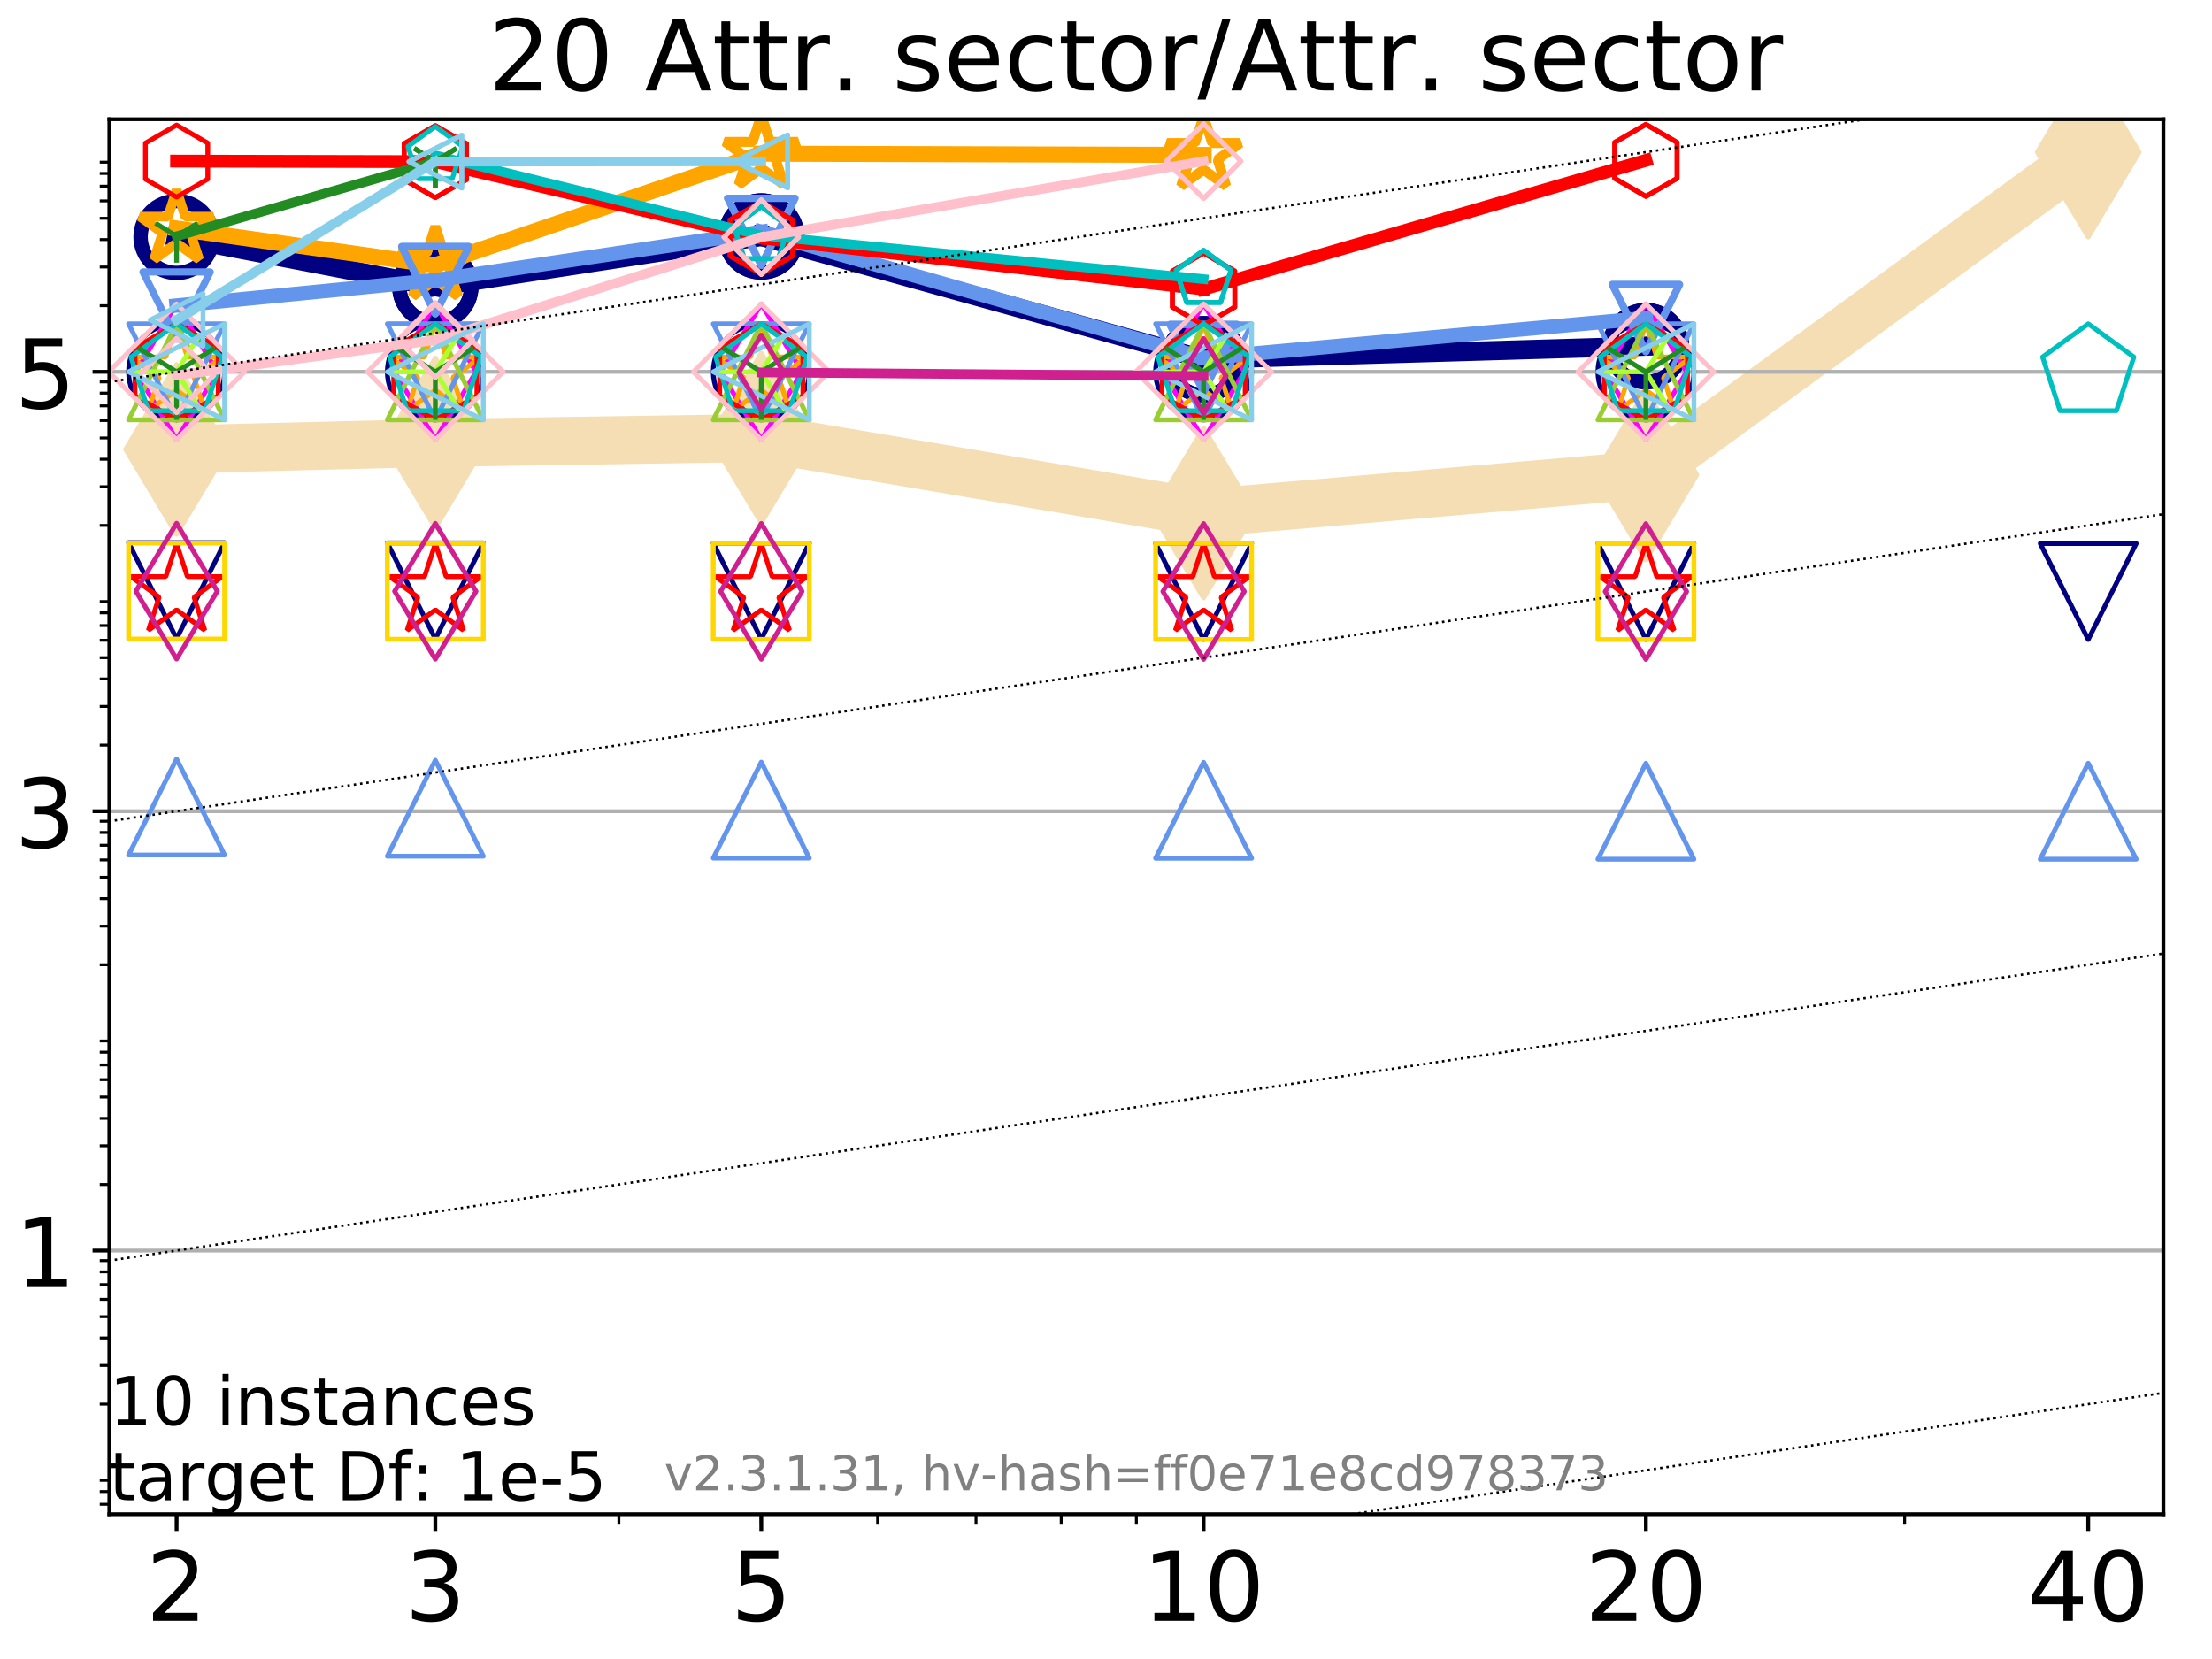 <?xml version="1.0" encoding="utf-8" standalone="no"?>
<!DOCTYPE svg PUBLIC "-//W3C//DTD SVG 1.1//EN"
  "http://www.w3.org/Graphics/SVG/1.1/DTD/svg11.dtd">
<!-- Created with matplotlib (https://matplotlib.org/) -->
<svg height="345.6pt" version="1.1" viewBox="0 0 460.8 345.6" width="460.8pt" xmlns="http://www.w3.org/2000/svg" xmlns:xlink="http://www.w3.org/1999/xlink">
 <defs>
  <style type="text/css">
*{stroke-linecap:butt;stroke-linejoin:round;}
  </style>
 </defs>
 <g id="figure_1">
  <g id="patch_1">
   <path d="M 0 345.6 
L 460.8 345.6 
L 460.8 0 
L 0 0 
z
" style="fill:#ffffff;"/>
  </g>
  <g id="axes_1">
   <g id="patch_2">
    <path d="M 22.78 315.44 
L 450.672 315.44 
L 450.672 24.84 
L 22.78 24.84 
z
" style="fill:#ffffff;"/>
   </g>
   <g id="line2d_1">
    <path clip-path="url(#pa6dff20df0)" d="M 36.786 93.615 
L 90.685 92.271 
L 158.59 91.234 
L 250.732 106.877 
L 342.873 98.925 
L 435.015 31.704 
" style="fill:none;stroke:#f5deb3;stroke-linecap:square;stroke-width:10;"/>
    <defs>
     <path d="M 0 17.678 
L 10.607 0 
L 0 -17.678 
L -10.607 0 
z
" id="m16f01520ac" style="stroke:#f5deb3;stroke-linejoin:miter;"/>
    </defs>
    <g clip-path="url(#pa6dff20df0)">
     <use style="fill:#f5deb3;stroke:#f5deb3;stroke-linejoin:miter;" x="36.786" xlink:href="#m16f01520ac" y="93.615"/>
     <use style="fill:#f5deb3;stroke:#f5deb3;stroke-linejoin:miter;" x="90.685" xlink:href="#m16f01520ac" y="92.271"/>
     <use style="fill:#f5deb3;stroke:#f5deb3;stroke-linejoin:miter;" x="158.59" xlink:href="#m16f01520ac" y="91.234"/>
     <use style="fill:#f5deb3;stroke:#f5deb3;stroke-linejoin:miter;" x="250.732" xlink:href="#m16f01520ac" y="106.877"/>
     <use style="fill:#f5deb3;stroke:#f5deb3;stroke-linejoin:miter;" x="342.873" xlink:href="#m16f01520ac" y="98.925"/>
     <use style="fill:#f5deb3;stroke:#f5deb3;stroke-linejoin:miter;" x="435.015" xlink:href="#m16f01520ac" y="31.704"/>
    </g>
   </g>
   <g id="matplotlib.axis_1">
    <g id="xtick_1">
     <g id="line2d_2">
      <defs>
       <path d="M 0 0 
L 0 3.5 
" id="m037c67e27a" style="stroke:#000000;stroke-width:0.8;"/>
      </defs>
      <g>
       <use style="stroke:#000000;stroke-width:0.8;" x="36.786" xlink:href="#m037c67e27a" y="315.44"/>
      </g>
     </g>
     <g id="text_1">
      <!-- 2 -->
      <defs>
       <path d="M 19.188 8.297 
L 53.609 8.297 
L 53.609 0 
L 7.328 0 
L 7.328 8.297 
Q 12.938 14.109 22.625 23.891 
Q 32.328 33.688 34.812 36.531 
Q 39.547 41.844 41.422 45.531 
Q 43.312 49.219 43.312 52.781 
Q 43.312 58.594 39.234 62.25 
Q 35.156 65.922 28.609 65.922 
Q 23.969 65.922 18.812 64.312 
Q 13.672 62.703 7.812 59.422 
L 7.812 69.391 
Q 13.766 71.781 18.938 73 
Q 24.125 74.219 28.422 74.219 
Q 39.75 74.219 46.484 68.547 
Q 53.219 62.891 53.219 53.422 
Q 53.219 48.922 51.531 44.891 
Q 49.859 40.875 45.406 35.406 
Q 44.188 33.984 37.641 27.219 
Q 31.109 20.453 19.188 8.297 
z
" id="DejaVuSans-50"/>
      </defs>
      <g transform="translate(30.423 337.637)scale(0.2 -0.2)">
       <use xlink:href="#DejaVuSans-50"/>
      </g>
     </g>
    </g>
    <g id="xtick_2">
     <g id="line2d_3">
      <g>
       <use style="stroke:#000000;stroke-width:0.8;" x="90.685" xlink:href="#m037c67e27a" y="315.44"/>
      </g>
     </g>
     <g id="text_2">
      <!-- 3 -->
      <defs>
       <path d="M 40.578 39.312 
Q 47.656 37.797 51.625 33 
Q 55.609 28.219 55.609 21.188 
Q 55.609 10.406 48.188 4.484 
Q 40.766 -1.422 27.094 -1.422 
Q 22.516 -1.422 17.656 -0.516 
Q 12.797 0.391 7.625 2.203 
L 7.625 11.719 
Q 11.719 9.328 16.594 8.109 
Q 21.484 6.891 26.812 6.891 
Q 36.078 6.891 40.938 10.547 
Q 45.797 14.203 45.797 21.188 
Q 45.797 27.641 41.281 31.266 
Q 36.766 34.906 28.719 34.906 
L 20.219 34.906 
L 20.219 43.016 
L 29.109 43.016 
Q 36.375 43.016 40.234 45.922 
Q 44.094 48.828 44.094 54.297 
Q 44.094 59.906 40.109 62.906 
Q 36.141 65.922 28.719 65.922 
Q 24.656 65.922 20.016 65.031 
Q 15.375 64.156 9.812 62.312 
L 9.812 71.094 
Q 15.438 72.656 20.344 73.438 
Q 25.25 74.219 29.594 74.219 
Q 40.828 74.219 47.359 69.109 
Q 53.906 64.016 53.906 55.328 
Q 53.906 49.266 50.438 45.094 
Q 46.969 40.922 40.578 39.312 
z
" id="DejaVuSans-51"/>
      </defs>
      <g transform="translate(84.323 337.637)scale(0.2 -0.2)">
       <use xlink:href="#DejaVuSans-51"/>
      </g>
     </g>
    </g>
    <g id="xtick_3">
     <g id="line2d_4">
      <g>
       <use style="stroke:#000000;stroke-width:0.8;" x="158.59" xlink:href="#m037c67e27a" y="315.44"/>
      </g>
     </g>
     <g id="text_3">
      <!-- 5 -->
      <defs>
       <path d="M 10.797 72.906 
L 49.516 72.906 
L 49.516 64.594 
L 19.828 64.594 
L 19.828 46.734 
Q 21.969 47.469 24.109 47.828 
Q 26.266 48.188 28.422 48.188 
Q 40.625 48.188 47.75 41.5 
Q 54.891 34.812 54.891 23.391 
Q 54.891 11.625 47.562 5.094 
Q 40.234 -1.422 26.906 -1.422 
Q 22.312 -1.422 17.547 -0.641 
Q 12.797 0.141 7.719 1.703 
L 7.719 11.625 
Q 12.109 9.234 16.797 8.062 
Q 21.484 6.891 26.703 6.891 
Q 35.156 6.891 40.078 11.328 
Q 45.016 15.766 45.016 23.391 
Q 45.016 31 40.078 35.438 
Q 35.156 39.891 26.703 39.891 
Q 22.75 39.891 18.812 39.016 
Q 14.891 38.141 10.797 36.281 
z
" id="DejaVuSans-53"/>
      </defs>
      <g transform="translate(152.228 337.637)scale(0.2 -0.2)">
       <use xlink:href="#DejaVuSans-53"/>
      </g>
     </g>
    </g>
    <g id="xtick_4">
     <g id="line2d_5">
      <g>
       <use style="stroke:#000000;stroke-width:0.8;" x="250.732" xlink:href="#m037c67e27a" y="315.44"/>
      </g>
     </g>
     <g id="text_4">
      <!-- 10 -->
      <defs>
       <path d="M 12.406 8.297 
L 28.516 8.297 
L 28.516 63.922 
L 10.984 60.406 
L 10.984 69.391 
L 28.422 72.906 
L 38.281 72.906 
L 38.281 8.297 
L 54.391 8.297 
L 54.391 0 
L 12.406 0 
z
" id="DejaVuSans-49"/>
       <path d="M 31.781 66.406 
Q 24.172 66.406 20.328 58.906 
Q 16.5 51.422 16.5 36.375 
Q 16.5 21.391 20.328 13.891 
Q 24.172 6.391 31.781 6.391 
Q 39.453 6.391 43.281 13.891 
Q 47.125 21.391 47.125 36.375 
Q 47.125 51.422 43.281 58.906 
Q 39.453 66.406 31.781 66.406 
z
M 31.781 74.219 
Q 44.047 74.219 50.516 64.516 
Q 56.984 54.828 56.984 36.375 
Q 56.984 17.969 50.516 8.266 
Q 44.047 -1.422 31.781 -1.422 
Q 19.531 -1.422 13.062 8.266 
Q 6.594 17.969 6.594 36.375 
Q 6.594 54.828 13.062 64.516 
Q 19.531 74.219 31.781 74.219 
z
" id="DejaVuSans-48"/>
      </defs>
      <g transform="translate(238.007 337.637)scale(0.2 -0.2)">
       <use xlink:href="#DejaVuSans-49"/>
       <use x="63.623" xlink:href="#DejaVuSans-48"/>
      </g>
     </g>
    </g>
    <g id="xtick_5">
     <g id="line2d_6">
      <g>
       <use style="stroke:#000000;stroke-width:0.8;" x="342.873" xlink:href="#m037c67e27a" y="315.44"/>
      </g>
     </g>
     <g id="text_5">
      <!-- 20 -->
      <g transform="translate(330.148 337.637)scale(0.2 -0.2)">
       <use xlink:href="#DejaVuSans-50"/>
       <use x="63.623" xlink:href="#DejaVuSans-48"/>
      </g>
     </g>
    </g>
    <g id="xtick_6">
     <g id="line2d_7">
      <g>
       <use style="stroke:#000000;stroke-width:0.8;" x="435.015" xlink:href="#m037c67e27a" y="315.44"/>
      </g>
     </g>
     <g id="text_6">
      <!-- 40 -->
      <defs>
       <path d="M 37.797 64.312 
L 12.891 25.391 
L 37.797 25.391 
z
M 35.203 72.906 
L 47.609 72.906 
L 47.609 25.391 
L 58.016 25.391 
L 58.016 17.188 
L 47.609 17.188 
L 47.609 0 
L 37.797 0 
L 37.797 17.188 
L 4.891 17.188 
L 4.891 26.703 
z
" id="DejaVuSans-52"/>
      </defs>
      <g transform="translate(422.29 337.637)scale(0.2 -0.2)">
       <use xlink:href="#DejaVuSans-52"/>
       <use x="63.623" xlink:href="#DejaVuSans-48"/>
      </g>
     </g>
    </g>
    <g id="xtick_7">
     <g id="line2d_8">
      <defs>
       <path d="M 0 0 
L 0 2 
" id="m371d61e148" style="stroke:#000000;stroke-width:0.6;"/>
      </defs>
      <g>
       <use style="stroke:#000000;stroke-width:0.6;" x="36.786" xlink:href="#m371d61e148" y="315.44"/>
      </g>
     </g>
    </g>
    <g id="xtick_8">
     <g id="line2d_9">
      <g>
       <use style="stroke:#000000;stroke-width:0.6;" x="90.685" xlink:href="#m371d61e148" y="315.44"/>
      </g>
     </g>
    </g>
    <g id="xtick_9">
     <g id="line2d_10">
      <g>
       <use style="stroke:#000000;stroke-width:0.6;" x="128.927" xlink:href="#m371d61e148" y="315.44"/>
      </g>
     </g>
    </g>
    <g id="xtick_10">
     <g id="line2d_11">
      <g>
       <use style="stroke:#000000;stroke-width:0.6;" x="158.59" xlink:href="#m371d61e148" y="315.44"/>
      </g>
     </g>
    </g>
    <g id="xtick_11">
     <g id="line2d_12">
      <g>
       <use style="stroke:#000000;stroke-width:0.6;" x="182.827" xlink:href="#m371d61e148" y="315.44"/>
      </g>
     </g>
    </g>
    <g id="xtick_12">
     <g id="line2d_13">
      <g>
       <use style="stroke:#000000;stroke-width:0.6;" x="203.318" xlink:href="#m371d61e148" y="315.44"/>
      </g>
     </g>
    </g>
    <g id="xtick_13">
     <g id="line2d_14">
      <g>
       <use style="stroke:#000000;stroke-width:0.6;" x="221.069" xlink:href="#m371d61e148" y="315.44"/>
      </g>
     </g>
    </g>
    <g id="xtick_14">
     <g id="line2d_15">
      <g>
       <use style="stroke:#000000;stroke-width:0.6;" x="236.726" xlink:href="#m371d61e148" y="315.44"/>
      </g>
     </g>
    </g>
    <g id="xtick_15">
     <g id="line2d_16">
      <g>
       <use style="stroke:#000000;stroke-width:0.6;" x="342.873" xlink:href="#m371d61e148" y="315.44"/>
      </g>
     </g>
    </g>
    <g id="xtick_16">
     <g id="line2d_17">
      <g>
       <use style="stroke:#000000;stroke-width:0.6;" x="396.773" xlink:href="#m371d61e148" y="315.44"/>
      </g>
     </g>
    </g>
    <g id="xtick_17">
     <g id="line2d_18">
      <g>
       <use style="stroke:#000000;stroke-width:0.6;" x="435.015" xlink:href="#m371d61e148" y="315.44"/>
      </g>
     </g>
    </g>
   </g>
   <g id="matplotlib.axis_2">
    <g id="ytick_1">
     <g id="line2d_19">
      <path clip-path="url(#pa6dff20df0)" d="M 22.78 260.522 
L 450.672 260.522 
" style="fill:none;stroke:#b0b0b0;stroke-linecap:square;stroke-width:0.8;"/>
     </g>
     <g id="line2d_20">
      <defs>
       <path d="M 0 0 
L -3.5 0 
" id="m77a6c2a749" style="stroke:#000000;stroke-width:0.8;"/>
      </defs>
      <g>
       <use style="stroke:#000000;stroke-width:0.8;" x="22.78" xlink:href="#m77a6c2a749" y="260.522"/>
      </g>
     </g>
     <g id="text_7">
      <!-- 1 -->
      <g transform="translate(3.055 268.12)scale(0.2 -0.2)">
       <use xlink:href="#DejaVuSans-49"/>
      </g>
     </g>
    </g>
    <g id="ytick_2">
     <g id="line2d_21">
      <path clip-path="url(#pa6dff20df0)" d="M 22.78 168.991 
L 450.672 168.991 
" style="fill:none;stroke:#b0b0b0;stroke-linecap:square;stroke-width:0.8;"/>
     </g>
     <g id="line2d_22">
      <g>
       <use style="stroke:#000000;stroke-width:0.8;" x="22.78" xlink:href="#m77a6c2a749" y="168.991"/>
      </g>
     </g>
     <g id="text_8">
      <!-- 3 -->
      <g transform="translate(3.055 176.59)scale(0.2 -0.2)">
       <use xlink:href="#DejaVuSans-51"/>
      </g>
     </g>
    </g>
    <g id="ytick_3">
     <g id="line2d_23">
      <path clip-path="url(#pa6dff20df0)" d="M 22.78 77.461 
L 450.672 77.461 
" style="fill:none;stroke:#b0b0b0;stroke-linecap:square;stroke-width:0.8;"/>
     </g>
     <g id="line2d_24">
      <g>
       <use style="stroke:#000000;stroke-width:0.8;" x="22.78" xlink:href="#m77a6c2a749" y="77.461"/>
      </g>
     </g>
     <g id="text_9">
      <!-- 5 -->
      <g transform="translate(3.055 85.059)scale(0.2 -0.2)">
       <use xlink:href="#DejaVuSans-53"/>
      </g>
     </g>
    </g>
    <g id="ytick_4">
     <g id="line2d_25">
      <defs>
       <path d="M 0 0 
L -2 0 
" id="m21cbe35430" style="stroke:#000000;stroke-width:0.6;"/>
      </defs>
      <g>
       <use style="stroke:#000000;stroke-width:0.6;" x="22.78" xlink:href="#m21cbe35430" y="313.376"/>
      </g>
     </g>
    </g>
    <g id="ytick_5">
     <g id="line2d_26">
      <g>
       <use style="stroke:#000000;stroke-width:0.6;" x="22.78" xlink:href="#m21cbe35430" y="310.722"/>
      </g>
     </g>
    </g>
    <g id="ytick_6">
     <g id="line2d_27">
      <g>
       <use style="stroke:#000000;stroke-width:0.6;" x="22.78" xlink:href="#m21cbe35430" y="308.381"/>
      </g>
     </g>
    </g>
    <g id="ytick_7">
     <g id="line2d_28">
      <g>
       <use style="stroke:#000000;stroke-width:0.6;" x="22.78" xlink:href="#m21cbe35430" y="292.51"/>
      </g>
     </g>
    </g>
    <g id="ytick_8">
     <g id="line2d_29">
      <g>
       <use style="stroke:#000000;stroke-width:0.6;" x="22.78" xlink:href="#m21cbe35430" y="284.451"/>
      </g>
     </g>
    </g>
    <g id="ytick_9">
     <g id="line2d_30">
      <g>
       <use style="stroke:#000000;stroke-width:0.6;" x="22.78" xlink:href="#m21cbe35430" y="278.734"/>
      </g>
     </g>
    </g>
    <g id="ytick_10">
     <g id="line2d_31">
      <g>
       <use style="stroke:#000000;stroke-width:0.6;" x="22.78" xlink:href="#m21cbe35430" y="274.298"/>
      </g>
     </g>
    </g>
    <g id="ytick_11">
     <g id="line2d_32">
      <g>
       <use style="stroke:#000000;stroke-width:0.6;" x="22.78" xlink:href="#m21cbe35430" y="270.675"/>
      </g>
     </g>
    </g>
    <g id="ytick_12">
     <g id="line2d_33">
      <g>
       <use style="stroke:#000000;stroke-width:0.6;" x="22.78" xlink:href="#m21cbe35430" y="267.611"/>
      </g>
     </g>
    </g>
    <g id="ytick_13">
     <g id="line2d_34">
      <g>
       <use style="stroke:#000000;stroke-width:0.6;" x="22.78" xlink:href="#m21cbe35430" y="264.957"/>
      </g>
     </g>
    </g>
    <g id="ytick_14">
     <g id="line2d_35">
      <g>
       <use style="stroke:#000000;stroke-width:0.6;" x="22.78" xlink:href="#m21cbe35430" y="262.616"/>
      </g>
     </g>
    </g>
    <g id="ytick_15">
     <g id="line2d_36">
      <g>
       <use style="stroke:#000000;stroke-width:0.6;" x="22.78" xlink:href="#m21cbe35430" y="246.745"/>
      </g>
     </g>
    </g>
    <g id="ytick_16">
     <g id="line2d_37">
      <g>
       <use style="stroke:#000000;stroke-width:0.6;" x="22.78" xlink:href="#m21cbe35430" y="238.686"/>
      </g>
     </g>
    </g>
    <g id="ytick_17">
     <g id="line2d_38">
      <g>
       <use style="stroke:#000000;stroke-width:0.6;" x="22.78" xlink:href="#m21cbe35430" y="232.968"/>
      </g>
     </g>
    </g>
    <g id="ytick_18">
     <g id="line2d_39">
      <g>
       <use style="stroke:#000000;stroke-width:0.6;" x="22.78" xlink:href="#m21cbe35430" y="228.533"/>
      </g>
     </g>
    </g>
    <g id="ytick_19">
     <g id="line2d_40">
      <g>
       <use style="stroke:#000000;stroke-width:0.6;" x="22.78" xlink:href="#m21cbe35430" y="224.909"/>
      </g>
     </g>
    </g>
    <g id="ytick_20">
     <g id="line2d_41">
      <g>
       <use style="stroke:#000000;stroke-width:0.6;" x="22.78" xlink:href="#m21cbe35430" y="221.846"/>
      </g>
     </g>
    </g>
    <g id="ytick_21">
     <g id="line2d_42">
      <g>
       <use style="stroke:#000000;stroke-width:0.6;" x="22.78" xlink:href="#m21cbe35430" y="219.192"/>
      </g>
     </g>
    </g>
    <g id="ytick_22">
     <g id="line2d_43">
      <g>
       <use style="stroke:#000000;stroke-width:0.6;" x="22.78" xlink:href="#m21cbe35430" y="216.851"/>
      </g>
     </g>
    </g>
    <g id="ytick_23">
     <g id="line2d_44">
      <g>
       <use style="stroke:#000000;stroke-width:0.6;" x="22.78" xlink:href="#m21cbe35430" y="200.98"/>
      </g>
     </g>
    </g>
    <g id="ytick_24">
     <g id="line2d_45">
      <g>
       <use style="stroke:#000000;stroke-width:0.6;" x="22.78" xlink:href="#m21cbe35430" y="192.921"/>
      </g>
     </g>
    </g>
    <g id="ytick_25">
     <g id="line2d_46">
      <g>
       <use style="stroke:#000000;stroke-width:0.6;" x="22.78" xlink:href="#m21cbe35430" y="187.203"/>
      </g>
     </g>
    </g>
    <g id="ytick_26">
     <g id="line2d_47">
      <g>
       <use style="stroke:#000000;stroke-width:0.6;" x="22.78" xlink:href="#m21cbe35430" y="182.768"/>
      </g>
     </g>
    </g>
    <g id="ytick_27">
     <g id="line2d_48">
      <g>
       <use style="stroke:#000000;stroke-width:0.6;" x="22.78" xlink:href="#m21cbe35430" y="179.144"/>
      </g>
     </g>
    </g>
    <g id="ytick_28">
     <g id="line2d_49">
      <g>
       <use style="stroke:#000000;stroke-width:0.6;" x="22.78" xlink:href="#m21cbe35430" y="176.08"/>
      </g>
     </g>
    </g>
    <g id="ytick_29">
     <g id="line2d_50">
      <g>
       <use style="stroke:#000000;stroke-width:0.6;" x="22.78" xlink:href="#m21cbe35430" y="173.426"/>
      </g>
     </g>
    </g>
    <g id="ytick_30">
     <g id="line2d_51">
      <g>
       <use style="stroke:#000000;stroke-width:0.6;" x="22.78" xlink:href="#m21cbe35430" y="171.085"/>
      </g>
     </g>
    </g>
    <g id="ytick_31">
     <g id="line2d_52">
      <g>
       <use style="stroke:#000000;stroke-width:0.6;" x="22.78" xlink:href="#m21cbe35430" y="155.215"/>
      </g>
     </g>
    </g>
    <g id="ytick_32">
     <g id="line2d_53">
      <g>
       <use style="stroke:#000000;stroke-width:0.6;" x="22.78" xlink:href="#m21cbe35430" y="147.156"/>
      </g>
     </g>
    </g>
    <g id="ytick_33">
     <g id="line2d_54">
      <g>
       <use style="stroke:#000000;stroke-width:0.6;" x="22.78" xlink:href="#m21cbe35430" y="141.438"/>
      </g>
     </g>
    </g>
    <g id="ytick_34">
     <g id="line2d_55">
      <g>
       <use style="stroke:#000000;stroke-width:0.6;" x="22.78" xlink:href="#m21cbe35430" y="137.003"/>
      </g>
     </g>
    </g>
    <g id="ytick_35">
     <g id="line2d_56">
      <g>
       <use style="stroke:#000000;stroke-width:0.6;" x="22.78" xlink:href="#m21cbe35430" y="133.379"/>
      </g>
     </g>
    </g>
    <g id="ytick_36">
     <g id="line2d_57">
      <g>
       <use style="stroke:#000000;stroke-width:0.6;" x="22.78" xlink:href="#m21cbe35430" y="130.315"/>
      </g>
     </g>
    </g>
    <g id="ytick_37">
     <g id="line2d_58">
      <g>
       <use style="stroke:#000000;stroke-width:0.6;" x="22.78" xlink:href="#m21cbe35430" y="127.661"/>
      </g>
     </g>
    </g>
    <g id="ytick_38">
     <g id="line2d_59">
      <g>
       <use style="stroke:#000000;stroke-width:0.6;" x="22.78" xlink:href="#m21cbe35430" y="125.32"/>
      </g>
     </g>
    </g>
    <g id="ytick_39">
     <g id="line2d_60">
      <g>
       <use style="stroke:#000000;stroke-width:0.6;" x="22.78" xlink:href="#m21cbe35430" y="109.449"/>
      </g>
     </g>
    </g>
    <g id="ytick_40">
     <g id="line2d_61">
      <g>
       <use style="stroke:#000000;stroke-width:0.6;" x="22.78" xlink:href="#m21cbe35430" y="101.391"/>
      </g>
     </g>
    </g>
    <g id="ytick_41">
     <g id="line2d_62">
      <g>
       <use style="stroke:#000000;stroke-width:0.6;" x="22.78" xlink:href="#m21cbe35430" y="95.673"/>
      </g>
     </g>
    </g>
    <g id="ytick_42">
     <g id="line2d_63">
      <g>
       <use style="stroke:#000000;stroke-width:0.6;" x="22.78" xlink:href="#m21cbe35430" y="91.238"/>
      </g>
     </g>
    </g>
    <g id="ytick_43">
     <g id="line2d_64">
      <g>
       <use style="stroke:#000000;stroke-width:0.6;" x="22.78" xlink:href="#m21cbe35430" y="87.614"/>
      </g>
     </g>
    </g>
    <g id="ytick_44">
     <g id="line2d_65">
      <g>
       <use style="stroke:#000000;stroke-width:0.6;" x="22.78" xlink:href="#m21cbe35430" y="84.55"/>
      </g>
     </g>
    </g>
    <g id="ytick_45">
     <g id="line2d_66">
      <g>
       <use style="stroke:#000000;stroke-width:0.6;" x="22.78" xlink:href="#m21cbe35430" y="81.896"/>
      </g>
     </g>
    </g>
    <g id="ytick_46">
     <g id="line2d_67">
      <g>
       <use style="stroke:#000000;stroke-width:0.6;" x="22.78" xlink:href="#m21cbe35430" y="79.555"/>
      </g>
     </g>
    </g>
    <g id="ytick_47">
     <g id="line2d_68">
      <g>
       <use style="stroke:#000000;stroke-width:0.6;" x="22.78" xlink:href="#m21cbe35430" y="63.684"/>
      </g>
     </g>
    </g>
    <g id="ytick_48">
     <g id="line2d_69">
      <g>
       <use style="stroke:#000000;stroke-width:0.6;" x="22.78" xlink:href="#m21cbe35430" y="55.625"/>
      </g>
     </g>
    </g>
    <g id="ytick_49">
     <g id="line2d_70">
      <g>
       <use style="stroke:#000000;stroke-width:0.6;" x="22.78" xlink:href="#m21cbe35430" y="49.908"/>
      </g>
     </g>
    </g>
    <g id="ytick_50">
     <g id="line2d_71">
      <g>
       <use style="stroke:#000000;stroke-width:0.6;" x="22.78" xlink:href="#m21cbe35430" y="45.472"/>
      </g>
     </g>
    </g>
    <g id="ytick_51">
     <g id="line2d_72">
      <g>
       <use style="stroke:#000000;stroke-width:0.6;" x="22.78" xlink:href="#m21cbe35430" y="41.849"/>
      </g>
     </g>
    </g>
    <g id="ytick_52">
     <g id="line2d_73">
      <g>
       <use style="stroke:#000000;stroke-width:0.6;" x="22.78" xlink:href="#m21cbe35430" y="38.785"/>
      </g>
     </g>
    </g>
    <g id="ytick_53">
     <g id="line2d_74">
      <g>
       <use style="stroke:#000000;stroke-width:0.6;" x="22.78" xlink:href="#m21cbe35430" y="36.131"/>
      </g>
     </g>
    </g>
    <g id="ytick_54">
     <g id="line2d_75">
      <g>
       <use style="stroke:#000000;stroke-width:0.6;" x="22.78" xlink:href="#m21cbe35430" y="33.79"/>
      </g>
     </g>
    </g>
   </g>
   <g id="line2d_76">
    <path clip-path="url(#pa6dff20df0)" d="M 36.786 49.363 
L 90.685 59.712 
" style="fill:none;stroke:#000080;stroke-linecap:square;stroke-width:4;"/>
    <defs>
     <path d="M 0 7.5 
C 1.989 7.5 3.897 6.71 5.303 5.303 
C 6.71 3.897 7.5 1.989 7.5 0 
C 7.5 -1.989 6.71 -3.897 5.303 -5.303 
C 3.897 -6.71 1.989 -7.5 0 -7.5 
C -1.989 -7.5 -3.897 -6.71 -5.303 -5.303 
C -6.71 -3.897 -7.5 -1.989 -7.5 0 
C -7.5 1.989 -6.71 3.897 -5.303 5.303 
C -3.897 6.71 -1.989 7.5 0 7.5 
z
" id="m0155df45a6" style="stroke:#000080;stroke-width:3;"/>
    </defs>
    <g clip-path="url(#pa6dff20df0)">
     <use style="fill-opacity:0;stroke:#000080;stroke-width:3;" x="36.786" xlink:href="#m0155df45a6" y="49.363"/>
     <use style="fill-opacity:0;stroke:#000080;stroke-width:3;" x="90.685" xlink:href="#m0155df45a6" y="59.712"/>
    </g>
   </g>
   <g id="line2d_77">
    <path clip-path="url(#pa6dff20df0)" d="M 90.685 59.712 
L 158.59 49.259 
" style="fill:none;stroke:#000080;stroke-linecap:square;stroke-width:4;"/>
    <g clip-path="url(#pa6dff20df0)">
     <use style="fill-opacity:0;stroke:#000080;stroke-width:3;" x="90.685" xlink:href="#m0155df45a6" y="59.712"/>
     <use style="fill-opacity:0;stroke:#000080;stroke-width:3;" x="158.59" xlink:href="#m0155df45a6" y="49.259"/>
    </g>
   </g>
   <g id="line2d_78">
    <path clip-path="url(#pa6dff20df0)" d="M 158.59 49.259 
L 250.732 74.833 
" style="fill:none;stroke:#000080;stroke-linecap:square;stroke-width:4;"/>
    <g clip-path="url(#pa6dff20df0)">
     <use style="fill-opacity:0;stroke:#000080;stroke-width:3;" x="158.59" xlink:href="#m0155df45a6" y="49.259"/>
     <use style="fill-opacity:0;stroke:#000080;stroke-width:3;" x="250.732" xlink:href="#m0155df45a6" y="74.833"/>
    </g>
   </g>
   <g id="line2d_79">
    <path clip-path="url(#pa6dff20df0)" d="M 250.732 74.833 
L 342.873 72.107 
" style="fill:none;stroke:#000080;stroke-linecap:square;stroke-width:4;"/>
    <g clip-path="url(#pa6dff20df0)">
     <use style="fill-opacity:0;stroke:#000080;stroke-width:3;" x="250.732" xlink:href="#m0155df45a6" y="74.833"/>
     <use style="fill-opacity:0;stroke:#000080;stroke-width:3;" x="342.873" xlink:href="#m0155df45a6" y="72.107"/>
    </g>
   </g>
   <g id="line2d_80">
    <path clip-path="url(#pa6dff20df0)" d="M 342.873 72.107 
" style="fill:none;stroke:#000080;stroke-linecap:square;stroke-width:4;"/>
    <g clip-path="url(#pa6dff20df0)">
     <use style="fill-opacity:0;stroke:#000080;stroke-width:3;" x="342.873" xlink:href="#m0155df45a6" y="72.107"/>
    </g>
   </g>
   <g id="line2d_81"/>
   <g id="line2d_82">
    <defs>
     <path d="M 0 10 
C 2.652 10 5.196 8.946 7.071 7.071 
C 8.946 5.196 10 2.652 10 0 
C 10 -2.652 8.946 -5.196 7.071 -7.071 
C 5.196 -8.946 2.652 -10 0 -10 
C -2.652 -10 -5.196 -8.946 -7.071 -7.071 
C -8.946 -5.196 -10 -2.652 -10 0 
C -10 2.652 -8.946 5.196 -7.071 7.071 
C -5.196 8.946 -2.652 10 0 10 
z
" id="m1b169cee22" style="stroke:#000080;"/>
    </defs>
    <g clip-path="url(#pa6dff20df0)">
     <use style="fill-opacity:0;stroke:#000080;" x="36.786" xlink:href="#m1b169cee22" y="77.46"/>
     <use style="fill-opacity:0;stroke:#000080;" x="90.685" xlink:href="#m1b169cee22" y="77.46"/>
     <use style="fill-opacity:0;stroke:#000080;" x="158.59" xlink:href="#m1b169cee22" y="77.461"/>
     <use style="fill-opacity:0;stroke:#000080;" x="250.732" xlink:href="#m1b169cee22" y="77.461"/>
     <use style="fill-opacity:0;stroke:#000080;" x="342.873" xlink:href="#m1b169cee22" y="77.461"/>
    </g>
   </g>
   <g id="line2d_83"/>
   <g id="line2d_84">
    <defs>
     <path d="M 0 14.142 
L 8.485 0 
L 0 -14.142 
L -8.485 0 
z
" id="m5936e05e2b" style="stroke:#ff00ff;stroke-linejoin:miter;"/>
    </defs>
    <g clip-path="url(#pa6dff20df0)">
     <use style="fill-opacity:0;stroke:#ff00ff;stroke-linejoin:miter;" x="36.786" xlink:href="#m5936e05e2b" y="77.461"/>
     <use style="fill-opacity:0;stroke:#ff00ff;stroke-linejoin:miter;" x="90.685" xlink:href="#m5936e05e2b" y="77.46"/>
     <use style="fill-opacity:0;stroke:#ff00ff;stroke-linejoin:miter;" x="158.59" xlink:href="#m5936e05e2b" y="77.461"/>
     <use style="fill-opacity:0;stroke:#ff00ff;stroke-linejoin:miter;" x="250.732" xlink:href="#m5936e05e2b" y="77.461"/>
     <use style="fill-opacity:0;stroke:#ff00ff;stroke-linejoin:miter;" x="342.873" xlink:href="#m5936e05e2b" y="77.461"/>
    </g>
   </g>
   <g id="line2d_85">
    <path clip-path="url(#pa6dff20df0)" d="M 36.786 47.594 
L 90.685 55.232 
" style="fill:none;stroke:#ffa500;stroke-linecap:square;stroke-width:3.333;"/>
    <defs>
     <path d="M 0 -8 
L -1.796 -2.472 
L -7.608 -2.472 
L -2.906 0.944 
L -4.702 6.472 
L -0 3.056 
L 4.702 6.472 
L 2.906 0.944 
L 7.608 -2.472 
L 1.796 -2.472 
z
" id="mf03d69b47d" style="stroke:#ffa500;stroke-linejoin:bevel;stroke-width:2;"/>
    </defs>
    <g clip-path="url(#pa6dff20df0)">
     <use style="fill-opacity:0;stroke:#ffa500;stroke-linejoin:bevel;stroke-width:2;" x="36.786" xlink:href="#mf03d69b47d" y="47.594"/>
     <use style="fill-opacity:0;stroke:#ffa500;stroke-linejoin:bevel;stroke-width:2;" x="90.685" xlink:href="#mf03d69b47d" y="55.232"/>
    </g>
   </g>
   <g id="line2d_86">
    <path clip-path="url(#pa6dff20df0)" d="M 90.685 55.232 
L 158.59 32.015 
" style="fill:none;stroke:#ffa500;stroke-linecap:square;stroke-width:3.333;"/>
    <g clip-path="url(#pa6dff20df0)">
     <use style="fill-opacity:0;stroke:#ffa500;stroke-linejoin:bevel;stroke-width:2;" x="90.685" xlink:href="#mf03d69b47d" y="55.232"/>
     <use style="fill-opacity:0;stroke:#ffa500;stroke-linejoin:bevel;stroke-width:2;" x="158.59" xlink:href="#mf03d69b47d" y="32.015"/>
    </g>
   </g>
   <g id="line2d_87">
    <path clip-path="url(#pa6dff20df0)" d="M 158.59 32.015 
L 250.732 32.278 
" style="fill:none;stroke:#ffa500;stroke-linecap:square;stroke-width:3.333;"/>
    <g clip-path="url(#pa6dff20df0)">
     <use style="fill-opacity:0;stroke:#ffa500;stroke-linejoin:bevel;stroke-width:2;" x="158.59" xlink:href="#mf03d69b47d" y="32.015"/>
     <use style="fill-opacity:0;stroke:#ffa500;stroke-linejoin:bevel;stroke-width:2;" x="250.732" xlink:href="#mf03d69b47d" y="32.278"/>
    </g>
   </g>
   <g id="line2d_88">
    <path clip-path="url(#pa6dff20df0)" d="M 250.732 32.278 
" style="fill:none;stroke:#ffa500;stroke-linecap:square;stroke-width:3.333;"/>
    <g clip-path="url(#pa6dff20df0)">
     <use style="fill-opacity:0;stroke:#ffa500;stroke-linejoin:bevel;stroke-width:2;" x="250.732" xlink:href="#mf03d69b47d" y="32.278"/>
    </g>
   </g>
   <g id="line2d_89"/>
   <g id="line2d_90">
    <defs>
     <path d="M 0 -10 
L -2.245 -3.09 
L -9.511 -3.09 
L -3.633 1.18 
L -5.878 8.09 
L -0 3.82 
L 5.878 8.09 
L 3.633 1.18 
L 9.511 -3.09 
L 2.245 -3.09 
z
" id="mbec8ad31c3" style="stroke:#ffa500;stroke-linejoin:bevel;"/>
    </defs>
    <g clip-path="url(#pa6dff20df0)">
     <use style="fill-opacity:0;stroke:#ffa500;stroke-linejoin:bevel;" x="36.786" xlink:href="#mbec8ad31c3" y="77.461"/>
     <use style="fill-opacity:0;stroke:#ffa500;stroke-linejoin:bevel;" x="90.685" xlink:href="#mbec8ad31c3" y="77.461"/>
     <use style="fill-opacity:0;stroke:#ffa500;stroke-linejoin:bevel;" x="158.59" xlink:href="#mbec8ad31c3" y="77.461"/>
     <use style="fill-opacity:0;stroke:#ffa500;stroke-linejoin:bevel;" x="250.732" xlink:href="#mbec8ad31c3" y="77.461"/>
     <use style="fill-opacity:0;stroke:#ffa500;stroke-linejoin:bevel;" x="342.873" xlink:href="#mbec8ad31c3" y="77.461"/>
    </g>
   </g>
   <g id="line2d_91">
    <path clip-path="url(#pa6dff20df0)" d="M 36.786 63.651 
L 90.685 58.37 
" style="fill:none;stroke:#6495ed;stroke-linecap:square;stroke-width:3;"/>
    <defs>
     <path d="M -0 7 
L 7 -7 
L -7 -7 
z
" id="mcce8353862" style="stroke:#6495ed;stroke-linejoin:miter;stroke-width:1.5;"/>
    </defs>
    <g clip-path="url(#pa6dff20df0)">
     <use style="fill-opacity:0;stroke:#6495ed;stroke-linejoin:miter;stroke-width:1.5;" x="36.786" xlink:href="#mcce8353862" y="63.651"/>
     <use style="fill-opacity:0;stroke:#6495ed;stroke-linejoin:miter;stroke-width:1.5;" x="90.685" xlink:href="#mcce8353862" y="58.37"/>
    </g>
   </g>
   <g id="line2d_92">
    <path clip-path="url(#pa6dff20df0)" d="M 90.685 58.37 
L 158.59 48.295 
" style="fill:none;stroke:#6495ed;stroke-linecap:square;stroke-width:3;"/>
    <g clip-path="url(#pa6dff20df0)">
     <use style="fill-opacity:0;stroke:#6495ed;stroke-linejoin:miter;stroke-width:1.5;" x="90.685" xlink:href="#mcce8353862" y="58.37"/>
     <use style="fill-opacity:0;stroke:#6495ed;stroke-linejoin:miter;stroke-width:1.5;" x="158.59" xlink:href="#mcce8353862" y="48.295"/>
    </g>
   </g>
   <g id="line2d_93">
    <path clip-path="url(#pa6dff20df0)" d="M 158.59 48.295 
L 250.732 74.588 
" style="fill:none;stroke:#6495ed;stroke-linecap:square;stroke-width:3;"/>
    <g clip-path="url(#pa6dff20df0)">
     <use style="fill-opacity:0;stroke:#6495ed;stroke-linejoin:miter;stroke-width:1.5;" x="158.59" xlink:href="#mcce8353862" y="48.295"/>
     <use style="fill-opacity:0;stroke:#6495ed;stroke-linejoin:miter;stroke-width:1.5;" x="250.732" xlink:href="#mcce8353862" y="74.588"/>
    </g>
   </g>
   <g id="line2d_94">
    <path clip-path="url(#pa6dff20df0)" d="M 250.732 74.588 
L 342.873 66.272 
" style="fill:none;stroke:#6495ed;stroke-linecap:square;stroke-width:3;"/>
    <g clip-path="url(#pa6dff20df0)">
     <use style="fill-opacity:0;stroke:#6495ed;stroke-linejoin:miter;stroke-width:1.5;" x="250.732" xlink:href="#mcce8353862" y="74.588"/>
     <use style="fill-opacity:0;stroke:#6495ed;stroke-linejoin:miter;stroke-width:1.5;" x="342.873" xlink:href="#mcce8353862" y="66.272"/>
    </g>
   </g>
   <g id="line2d_95">
    <path clip-path="url(#pa6dff20df0)" d="M 342.873 66.272 
" style="fill:none;stroke:#6495ed;stroke-linecap:square;stroke-width:3;"/>
    <g clip-path="url(#pa6dff20df0)">
     <use style="fill-opacity:0;stroke:#6495ed;stroke-linejoin:miter;stroke-width:1.5;" x="342.873" xlink:href="#mcce8353862" y="66.272"/>
    </g>
   </g>
   <g id="line2d_96"/>
   <g id="line2d_97">
    <defs>
     <path d="M -0 10 
L 10 -10 
L -10 -10 
z
" id="mfc8880f50f" style="stroke:#6495ed;stroke-linejoin:miter;"/>
    </defs>
    <g clip-path="url(#pa6dff20df0)">
     <use style="fill-opacity:0;stroke:#6495ed;stroke-linejoin:miter;" x="36.786" xlink:href="#mfc8880f50f" y="77.458"/>
     <use style="fill-opacity:0;stroke:#6495ed;stroke-linejoin:miter;" x="90.685" xlink:href="#mfc8880f50f" y="77.447"/>
     <use style="fill-opacity:0;stroke:#6495ed;stroke-linejoin:miter;" x="158.59" xlink:href="#mfc8880f50f" y="77.452"/>
     <use style="fill-opacity:0;stroke:#6495ed;stroke-linejoin:miter;" x="250.732" xlink:href="#mfc8880f50f" y="77.458"/>
     <use style="fill-opacity:0;stroke:#6495ed;stroke-linejoin:miter;" x="342.873" xlink:href="#mfc8880f50f" y="77.458"/>
    </g>
   </g>
   <g id="line2d_98">
    <path clip-path="url(#pa6dff20df0)" d="M 36.786 33.559 
L 90.685 33.677 
" style="fill:none;stroke:#ff0000;stroke-linecap:square;stroke-width:2.667;"/>
    <defs>
     <path d="M 0 -7.5 
L -6.495 -3.75 
L -6.495 3.75 
L -0 7.5 
L 6.495 3.75 
L 6.495 -3.75 
z
" id="m7b2df1479a" style="stroke:#ff0000;stroke-linejoin:miter;"/>
    </defs>
    <g clip-path="url(#pa6dff20df0)">
     <use style="fill-opacity:0;stroke:#ff0000;stroke-linejoin:miter;" x="36.786" xlink:href="#m7b2df1479a" y="33.559"/>
     <use style="fill-opacity:0;stroke:#ff0000;stroke-linejoin:miter;" x="90.685" xlink:href="#m7b2df1479a" y="33.677"/>
    </g>
   </g>
   <g id="line2d_99">
    <path clip-path="url(#pa6dff20df0)" d="M 90.685 33.677 
L 158.59 49.57 
" style="fill:none;stroke:#ff0000;stroke-linecap:square;stroke-width:2.667;"/>
    <g clip-path="url(#pa6dff20df0)">
     <use style="fill-opacity:0;stroke:#ff0000;stroke-linejoin:miter;" x="90.685" xlink:href="#m7b2df1479a" y="33.677"/>
     <use style="fill-opacity:0;stroke:#ff0000;stroke-linejoin:miter;" x="158.59" xlink:href="#m7b2df1479a" y="49.57"/>
    </g>
   </g>
   <g id="line2d_100">
    <path clip-path="url(#pa6dff20df0)" d="M 158.59 49.57 
L 250.732 60.22 
" style="fill:none;stroke:#ff0000;stroke-linecap:square;stroke-width:2.667;"/>
    <g clip-path="url(#pa6dff20df0)">
     <use style="fill-opacity:0;stroke:#ff0000;stroke-linejoin:miter;" x="158.59" xlink:href="#m7b2df1479a" y="49.57"/>
     <use style="fill-opacity:0;stroke:#ff0000;stroke-linejoin:miter;" x="250.732" xlink:href="#m7b2df1479a" y="60.22"/>
    </g>
   </g>
   <g id="line2d_101">
    <path clip-path="url(#pa6dff20df0)" d="M 250.732 60.22 
L 342.873 33.411 
" style="fill:none;stroke:#ff0000;stroke-linecap:square;stroke-width:2.667;"/>
    <g clip-path="url(#pa6dff20df0)">
     <use style="fill-opacity:0;stroke:#ff0000;stroke-linejoin:miter;" x="250.732" xlink:href="#m7b2df1479a" y="60.22"/>
     <use style="fill-opacity:0;stroke:#ff0000;stroke-linejoin:miter;" x="342.873" xlink:href="#m7b2df1479a" y="33.411"/>
    </g>
   </g>
   <g id="line2d_102">
    <path clip-path="url(#pa6dff20df0)" d="M 342.873 33.411 
" style="fill:none;stroke:#ff0000;stroke-linecap:square;stroke-width:2.667;"/>
    <g clip-path="url(#pa6dff20df0)">
     <use style="fill-opacity:0;stroke:#ff0000;stroke-linejoin:miter;" x="342.873" xlink:href="#m7b2df1479a" y="33.411"/>
    </g>
   </g>
   <g id="line2d_103"/>
   <g id="line2d_104">
    <defs>
     <path d="M 0 -10 
L -8.66 -5 
L -8.66 5 
L -0 10 
L 8.66 5 
L 8.66 -5 
z
" id="m0a22e6e448" style="stroke:#ff0000;stroke-linejoin:miter;"/>
    </defs>
    <g clip-path="url(#pa6dff20df0)">
     <use style="fill-opacity:0;stroke:#ff0000;stroke-linejoin:miter;" x="36.786" xlink:href="#m0a22e6e448" y="77.46"/>
     <use style="fill-opacity:0;stroke:#ff0000;stroke-linejoin:miter;" x="90.685" xlink:href="#m0a22e6e448" y="77.46"/>
     <use style="fill-opacity:0;stroke:#ff0000;stroke-linejoin:miter;" x="158.59" xlink:href="#m0a22e6e448" y="77.461"/>
     <use style="fill-opacity:0;stroke:#ff0000;stroke-linejoin:miter;" x="250.732" xlink:href="#m0a22e6e448" y="77.461"/>
     <use style="fill-opacity:0;stroke:#ff0000;stroke-linejoin:miter;" x="342.873" xlink:href="#m0a22e6e448" y="77.461"/>
    </g>
   </g>
   <g id="line2d_105"/>
   <g id="line2d_106">
    <defs>
     <path d="M 0 -10 
L -10 10 
L 10 10 
z
" id="m29cb693a87" style="stroke:#9acd32;stroke-linejoin:miter;"/>
    </defs>
    <g clip-path="url(#pa6dff20df0)">
     <use style="fill-opacity:0;stroke:#9acd32;stroke-linejoin:miter;" x="36.786" xlink:href="#m29cb693a87" y="77.461"/>
     <use style="fill-opacity:0;stroke:#9acd32;stroke-linejoin:miter;" x="90.685" xlink:href="#m29cb693a87" y="77.461"/>
     <use style="fill-opacity:0;stroke:#9acd32;stroke-linejoin:miter;" x="158.59" xlink:href="#m29cb693a87" y="77.461"/>
     <use style="fill-opacity:0;stroke:#9acd32;stroke-linejoin:miter;" x="250.732" xlink:href="#m29cb693a87" y="77.461"/>
     <use style="fill-opacity:0;stroke:#9acd32;stroke-linejoin:miter;" x="342.873" xlink:href="#m29cb693a87" y="77.461"/>
    </g>
   </g>
   <g id="line2d_107">
    <path clip-path="url(#pa6dff20df0)" d="M 90.685 32.366 
L 158.59 49.051 
" style="fill:none;stroke:#00bfbf;stroke-linecap:square;stroke-width:2;"/>
    <defs>
     <path d="M 0 -6 
L -5.706 -1.854 
L -3.527 4.854 
L 3.527 4.854 
L 5.706 -1.854 
z
" id="mf3f8a51dd2" style="stroke:#00bfbf;stroke-linejoin:miter;"/>
    </defs>
    <g clip-path="url(#pa6dff20df0)">
     <use style="fill-opacity:0;stroke:#00bfbf;stroke-linejoin:miter;" x="90.685" xlink:href="#mf3f8a51dd2" y="32.366"/>
     <use style="fill-opacity:0;stroke:#00bfbf;stroke-linejoin:miter;" x="158.59" xlink:href="#mf3f8a51dd2" y="49.051"/>
    </g>
   </g>
   <g id="line2d_108">
    <path clip-path="url(#pa6dff20df0)" d="M 158.59 49.051 
L 250.732 58.147 
" style="fill:none;stroke:#00bfbf;stroke-linecap:square;stroke-width:2;"/>
    <g clip-path="url(#pa6dff20df0)">
     <use style="fill-opacity:0;stroke:#00bfbf;stroke-linejoin:miter;" x="158.59" xlink:href="#mf3f8a51dd2" y="49.051"/>
     <use style="fill-opacity:0;stroke:#00bfbf;stroke-linejoin:miter;" x="250.732" xlink:href="#mf3f8a51dd2" y="58.147"/>
    </g>
   </g>
   <g id="line2d_109">
    <path clip-path="url(#pa6dff20df0)" d="M 250.732 58.147 
" style="fill:none;stroke:#00bfbf;stroke-linecap:square;stroke-width:2;"/>
    <g clip-path="url(#pa6dff20df0)">
     <use style="fill-opacity:0;stroke:#00bfbf;stroke-linejoin:miter;" x="250.732" xlink:href="#mf3f8a51dd2" y="58.147"/>
    </g>
   </g>
   <g id="line2d_110"/>
   <g id="line2d_111">
    <defs>
     <path d="M 0 -10 
L -9.511 -3.09 
L -5.878 8.09 
L 5.878 8.09 
L 9.511 -3.09 
z
" id="m9b6c13d771" style="stroke:#00bfbf;stroke-linejoin:miter;"/>
    </defs>
    <g clip-path="url(#pa6dff20df0)">
     <use style="fill-opacity:0;stroke:#00bfbf;stroke-linejoin:miter;" x="36.786" xlink:href="#m9b6c13d771" y="77.461"/>
     <use style="fill-opacity:0;stroke:#00bfbf;stroke-linejoin:miter;" x="90.685" xlink:href="#m9b6c13d771" y="77.461"/>
     <use style="fill-opacity:0;stroke:#00bfbf;stroke-linejoin:miter;" x="158.59" xlink:href="#m9b6c13d771" y="77.461"/>
     <use style="fill-opacity:0;stroke:#00bfbf;stroke-linejoin:miter;" x="250.732" xlink:href="#m9b6c13d771" y="77.461"/>
     <use style="fill-opacity:0;stroke:#00bfbf;stroke-linejoin:miter;" x="342.873" xlink:href="#m9b6c13d771" y="77.461"/>
     <use style="fill-opacity:0;stroke:#00bfbf;stroke-linejoin:miter;" x="435.015" xlink:href="#m9b6c13d771" y="77.461"/>
    </g>
   </g>
   <g id="line2d_112"/>
   <g id="line2d_113">
    <defs>
     <path d="M 0 0 
L -10 -0 
M 0 0 
L 5 8 
M 0 0 
L 5 -8 
" id="mf5992660e6" style="stroke:#adff2f;"/>
    </defs>
    <g clip-path="url(#pa6dff20df0)">
     <use style="fill-opacity:0;stroke:#adff2f;" x="36.786" xlink:href="#mf5992660e6" y="77.452"/>
     <use style="fill-opacity:0;stroke:#adff2f;" x="90.685" xlink:href="#mf5992660e6" y="77.455"/>
     <use style="fill-opacity:0;stroke:#adff2f;" x="158.59" xlink:href="#mf5992660e6" y="77.457"/>
     <use style="fill-opacity:0;stroke:#adff2f;" x="250.732" xlink:href="#mf5992660e6" y="77.459"/>
     <use style="fill-opacity:0;stroke:#adff2f;" x="342.873" xlink:href="#mf5992660e6" y="77.46"/>
    </g>
   </g>
   <g id="line2d_114">
    <path clip-path="url(#pa6dff20df0)" d="M 36.786 49.223 
L 90.685 33.648 
" style="fill:none;stroke:#228b22;stroke-linecap:square;stroke-width:2;"/>
    <defs>
     <path d="M 0 0 
L 0 5.5 
M 0 0 
L 4.4 -2.75 
M 0 0 
L -4.4 -2.75 
" id="mfd5c1c3e54" style="stroke:#228b22;"/>
    </defs>
    <g clip-path="url(#pa6dff20df0)">
     <use style="fill-opacity:0;stroke:#228b22;" x="36.786" xlink:href="#mfd5c1c3e54" y="49.223"/>
     <use style="fill-opacity:0;stroke:#228b22;" x="90.685" xlink:href="#mfd5c1c3e54" y="33.648"/>
    </g>
   </g>
   <g id="line2d_115">
    <path clip-path="url(#pa6dff20df0)" d="M 90.685 33.648 
" style="fill:none;stroke:#228b22;stroke-linecap:square;stroke-width:2;"/>
    <g clip-path="url(#pa6dff20df0)">
     <use style="fill-opacity:0;stroke:#228b22;" x="90.685" xlink:href="#mfd5c1c3e54" y="33.648"/>
    </g>
   </g>
   <g id="line2d_116"/>
   <g id="line2d_117">
    <defs>
     <path d="M 0 0 
L 0 10 
M 0 0 
L 8 -5 
M 0 0 
L -8 -5 
" id="m05983323ae" style="stroke:#228b22;"/>
    </defs>
    <g clip-path="url(#pa6dff20df0)">
     <use style="fill-opacity:0;stroke:#228b22;" x="36.786" xlink:href="#m05983323ae" y="77.461"/>
     <use style="fill-opacity:0;stroke:#228b22;" x="90.685" xlink:href="#m05983323ae" y="77.461"/>
     <use style="fill-opacity:0;stroke:#228b22;" x="158.59" xlink:href="#m05983323ae" y="77.461"/>
     <use style="fill-opacity:0;stroke:#228b22;" x="250.732" xlink:href="#m05983323ae" y="77.461"/>
     <use style="fill-opacity:0;stroke:#228b22;" x="342.873" xlink:href="#m05983323ae" y="77.461"/>
    </g>
   </g>
   <g id="line2d_118">
    <path clip-path="url(#pa6dff20df0)" d="M 36.786 78.203 
L 90.685 70.843 
" style="fill:none;stroke:#ffc0cb;stroke-linecap:square;stroke-width:2;"/>
    <defs>
     <path d="M 0 7.778 
L 7.778 0 
L 0 -7.778 
L -7.778 0 
z
" id="mab588ff7c8" style="stroke:#ffc0cb;stroke-linejoin:miter;"/>
    </defs>
    <g clip-path="url(#pa6dff20df0)">
     <use style="fill-opacity:0;stroke:#ffc0cb;stroke-linejoin:miter;" x="36.786" xlink:href="#mab588ff7c8" y="78.203"/>
     <use style="fill-opacity:0;stroke:#ffc0cb;stroke-linejoin:miter;" x="90.685" xlink:href="#mab588ff7c8" y="70.843"/>
    </g>
   </g>
   <g id="line2d_119">
    <path clip-path="url(#pa6dff20df0)" d="M 90.685 70.843 
L 158.59 49.403 
" style="fill:none;stroke:#ffc0cb;stroke-linecap:square;stroke-width:2;"/>
    <g clip-path="url(#pa6dff20df0)">
     <use style="fill-opacity:0;stroke:#ffc0cb;stroke-linejoin:miter;" x="90.685" xlink:href="#mab588ff7c8" y="70.843"/>
     <use style="fill-opacity:0;stroke:#ffc0cb;stroke-linejoin:miter;" x="158.59" xlink:href="#mab588ff7c8" y="49.403"/>
    </g>
   </g>
   <g id="line2d_120">
    <path clip-path="url(#pa6dff20df0)" d="M 158.59 49.403 
L 250.732 33.579 
" style="fill:none;stroke:#ffc0cb;stroke-linecap:square;stroke-width:2;"/>
    <g clip-path="url(#pa6dff20df0)">
     <use style="fill-opacity:0;stroke:#ffc0cb;stroke-linejoin:miter;" x="158.59" xlink:href="#mab588ff7c8" y="49.403"/>
     <use style="fill-opacity:0;stroke:#ffc0cb;stroke-linejoin:miter;" x="250.732" xlink:href="#mab588ff7c8" y="33.579"/>
    </g>
   </g>
   <g id="line2d_121">
    <path clip-path="url(#pa6dff20df0)" d="M 250.732 33.579 
" style="fill:none;stroke:#ffc0cb;stroke-linecap:square;stroke-width:2;"/>
    <g clip-path="url(#pa6dff20df0)">
     <use style="fill-opacity:0;stroke:#ffc0cb;stroke-linejoin:miter;" x="250.732" xlink:href="#mab588ff7c8" y="33.579"/>
    </g>
   </g>
   <g id="line2d_122"/>
   <g id="line2d_123">
    <defs>
     <path d="M 0 14.142 
L 14.142 0 
L 0 -14.142 
L -14.142 0 
z
" id="m37671dc7c2" style="stroke:#ffc0cb;stroke-linejoin:miter;"/>
    </defs>
    <g clip-path="url(#pa6dff20df0)">
     <use style="fill-opacity:0;stroke:#ffc0cb;stroke-linejoin:miter;" x="36.786" xlink:href="#m37671dc7c2" y="77.461"/>
     <use style="fill-opacity:0;stroke:#ffc0cb;stroke-linejoin:miter;" x="90.685" xlink:href="#m37671dc7c2" y="77.461"/>
     <use style="fill-opacity:0;stroke:#ffc0cb;stroke-linejoin:miter;" x="158.59" xlink:href="#m37671dc7c2" y="77.461"/>
     <use style="fill-opacity:0;stroke:#ffc0cb;stroke-linejoin:miter;" x="250.732" xlink:href="#m37671dc7c2" y="77.461"/>
     <use style="fill-opacity:0;stroke:#ffc0cb;stroke-linejoin:miter;" x="342.873" xlink:href="#m37671dc7c2" y="77.461"/>
    </g>
   </g>
   <g id="line2d_124">
    <path clip-path="url(#pa6dff20df0)" d="M 36.786 66.655 
L 90.685 33.668 
" style="fill:none;stroke:#87ceeb;stroke-linecap:square;stroke-width:2;"/>
    <defs>
     <path d="M -5.5 -0 
L 5.5 5.5 
L 5.5 -5.5 
z
" id="m4c7c50249e" style="stroke:#87ceeb;stroke-linejoin:miter;"/>
    </defs>
    <g clip-path="url(#pa6dff20df0)">
     <use style="fill-opacity:0;stroke:#87ceeb;stroke-linejoin:miter;" x="36.786" xlink:href="#m4c7c50249e" y="66.655"/>
     <use style="fill-opacity:0;stroke:#87ceeb;stroke-linejoin:miter;" x="90.685" xlink:href="#m4c7c50249e" y="33.668"/>
    </g>
   </g>
   <g id="line2d_125">
    <path clip-path="url(#pa6dff20df0)" d="M 90.685 33.668 
L 158.59 33.623 
" style="fill:none;stroke:#87ceeb;stroke-linecap:square;stroke-width:2;"/>
    <g clip-path="url(#pa6dff20df0)">
     <use style="fill-opacity:0;stroke:#87ceeb;stroke-linejoin:miter;" x="90.685" xlink:href="#m4c7c50249e" y="33.668"/>
     <use style="fill-opacity:0;stroke:#87ceeb;stroke-linejoin:miter;" x="158.59" xlink:href="#m4c7c50249e" y="33.623"/>
    </g>
   </g>
   <g id="line2d_126">
    <path clip-path="url(#pa6dff20df0)" d="M 158.59 33.623 
" style="fill:none;stroke:#87ceeb;stroke-linecap:square;stroke-width:2;"/>
    <g clip-path="url(#pa6dff20df0)">
     <use style="fill-opacity:0;stroke:#87ceeb;stroke-linejoin:miter;" x="158.59" xlink:href="#m4c7c50249e" y="33.623"/>
    </g>
   </g>
   <g id="line2d_127"/>
   <g id="line2d_128">
    <defs>
     <path d="M -10 -0 
L 10 10 
L 10 -10 
z
" id="m6ff3c3d9ff" style="stroke:#87ceeb;stroke-linejoin:miter;"/>
    </defs>
    <g clip-path="url(#pa6dff20df0)">
     <use style="fill-opacity:0;stroke:#87ceeb;stroke-linejoin:miter;" x="36.786" xlink:href="#m6ff3c3d9ff" y="77.461"/>
     <use style="fill-opacity:0;stroke:#87ceeb;stroke-linejoin:miter;" x="90.685" xlink:href="#m6ff3c3d9ff" y="77.461"/>
     <use style="fill-opacity:0;stroke:#87ceeb;stroke-linejoin:miter;" x="158.59" xlink:href="#m6ff3c3d9ff" y="77.461"/>
     <use style="fill-opacity:0;stroke:#87ceeb;stroke-linejoin:miter;" x="250.732" xlink:href="#m6ff3c3d9ff" y="77.461"/>
     <use style="fill-opacity:0;stroke:#87ceeb;stroke-linejoin:miter;" x="342.873" xlink:href="#m6ff3c3d9ff" y="77.461"/>
    </g>
   </g>
   <g id="line2d_129"/>
   <g id="line2d_130">
    <defs>
     <path d="M -0 10 
L 10 -10 
L -10 -10 
z
" id="m358f19345a" style="stroke:#000080;stroke-linejoin:miter;"/>
    </defs>
    <g clip-path="url(#pa6dff20df0)">
     <use style="fill-opacity:0;stroke:#000080;stroke-linejoin:miter;" x="36.786" xlink:href="#m358f19345a" y="123.043"/>
     <use style="fill-opacity:0;stroke:#000080;stroke-linejoin:miter;" x="90.685" xlink:href="#m358f19345a" y="123.096"/>
     <use style="fill-opacity:0;stroke:#000080;stroke-linejoin:miter;" x="158.59" xlink:href="#m358f19345a" y="123.15"/>
     <use style="fill-opacity:0;stroke:#000080;stroke-linejoin:miter;" x="250.732" xlink:href="#m358f19345a" y="123.21"/>
     <use style="fill-opacity:0;stroke:#000080;stroke-linejoin:miter;" x="342.873" xlink:href="#m358f19345a" y="123.216"/>
     <use style="fill-opacity:0;stroke:#000080;stroke-linejoin:miter;" x="435.015" xlink:href="#m358f19345a" y="123.221"/>
    </g>
   </g>
   <g id="line2d_131"/>
   <g id="line2d_132">
    <defs>
     <path d="M 0 -10 
L -2.245 -3.09 
L -9.511 -3.09 
L -3.633 1.18 
L -5.878 8.09 
L -0 3.82 
L 5.878 8.09 
L 3.633 1.18 
L 9.511 -3.09 
L 2.245 -3.09 
z
" id="mb691fa3cec" style="stroke:#ff0000;stroke-linejoin:bevel;"/>
    </defs>
    <g clip-path="url(#pa6dff20df0)">
     <use style="fill-opacity:0;stroke:#ff0000;stroke-linejoin:bevel;" x="36.786" xlink:href="#mb691fa3cec" y="123.214"/>
     <use style="fill-opacity:0;stroke:#ff0000;stroke-linejoin:bevel;" x="90.685" xlink:href="#mb691fa3cec" y="123.218"/>
     <use style="fill-opacity:0;stroke:#ff0000;stroke-linejoin:bevel;" x="158.59" xlink:href="#mb691fa3cec" y="123.222"/>
     <use style="fill-opacity:0;stroke:#ff0000;stroke-linejoin:bevel;" x="250.732" xlink:href="#mb691fa3cec" y="123.224"/>
     <use style="fill-opacity:0;stroke:#ff0000;stroke-linejoin:bevel;" x="342.873" xlink:href="#mb691fa3cec" y="123.226"/>
    </g>
   </g>
   <g id="line2d_133"/>
   <g id="line2d_134">
    <defs>
     <path d="M -10 10 
L 10 10 
L 10 -10 
L -10 -10 
z
" id="m0de0047d71" style="stroke:#ffd700;stroke-linejoin:miter;"/>
    </defs>
    <g clip-path="url(#pa6dff20df0)">
     <use style="fill-opacity:0;stroke:#ffd700;stroke-linejoin:miter;" x="36.786" xlink:href="#m0de0047d71" y="123.123"/>
     <use style="fill-opacity:0;stroke:#ffd700;stroke-linejoin:miter;" x="90.685" xlink:href="#m0de0047d71" y="123.167"/>
     <use style="fill-opacity:0;stroke:#ffd700;stroke-linejoin:miter;" x="158.59" xlink:href="#m0de0047d71" y="123.182"/>
     <use style="fill-opacity:0;stroke:#ffd700;stroke-linejoin:miter;" x="250.732" xlink:href="#m0de0047d71" y="123.206"/>
     <use style="fill-opacity:0;stroke:#ffd700;stroke-linejoin:miter;" x="342.873" xlink:href="#m0de0047d71" y="123.223"/>
    </g>
   </g>
   <g id="line2d_135">
    <path clip-path="url(#pa6dff20df0)" d="M 158.59 77.586 
L 250.732 78.34 
" style="fill:none;stroke:#d02090;stroke-linecap:square;stroke-width:2;"/>
    <defs>
     <path d="M 0 7.778 
L 4.667 0 
L 0 -7.778 
L -4.667 0 
z
" id="m5b41b3a1a2" style="stroke:#d02090;stroke-linejoin:miter;"/>
    </defs>
    <g clip-path="url(#pa6dff20df0)">
     <use style="fill-opacity:0;stroke:#d02090;stroke-linejoin:miter;" x="158.59" xlink:href="#m5b41b3a1a2" y="77.586"/>
     <use style="fill-opacity:0;stroke:#d02090;stroke-linejoin:miter;" x="250.732" xlink:href="#m5b41b3a1a2" y="78.34"/>
    </g>
   </g>
   <g id="line2d_136">
    <path clip-path="url(#pa6dff20df0)" d="M 250.732 78.34 
" style="fill:none;stroke:#d02090;stroke-linecap:square;stroke-width:2;"/>
    <g clip-path="url(#pa6dff20df0)">
     <use style="fill-opacity:0;stroke:#d02090;stroke-linejoin:miter;" x="250.732" xlink:href="#m5b41b3a1a2" y="78.34"/>
    </g>
   </g>
   <g id="line2d_137"/>
   <g id="line2d_138">
    <defs>
     <path d="M 0 14.142 
L 8.485 0 
L 0 -14.142 
L -8.485 0 
z
" id="me1064f9b31" style="stroke:#d02090;stroke-linejoin:miter;"/>
    </defs>
    <g clip-path="url(#pa6dff20df0)">
     <use style="fill-opacity:0;stroke:#d02090;stroke-linejoin:miter;" x="36.786" xlink:href="#me1064f9b31" y="123.148"/>
     <use style="fill-opacity:0;stroke:#d02090;stroke-linejoin:miter;" x="90.685" xlink:href="#me1064f9b31" y="123.173"/>
     <use style="fill-opacity:0;stroke:#d02090;stroke-linejoin:miter;" x="158.59" xlink:href="#me1064f9b31" y="123.192"/>
     <use style="fill-opacity:0;stroke:#d02090;stroke-linejoin:miter;" x="250.732" xlink:href="#me1064f9b31" y="123.211"/>
     <use style="fill-opacity:0;stroke:#d02090;stroke-linejoin:miter;" x="342.873" xlink:href="#me1064f9b31" y="123.226"/>
    </g>
   </g>
   <g id="line2d_139"/>
   <g id="line2d_140">
    <defs>
     <path d="M 0 -10 
L -10 10 
L 10 10 
z
" id="mf9e11130e8" style="stroke:#6495ed;stroke-linejoin:miter;"/>
    </defs>
    <g clip-path="url(#pa6dff20df0)">
     <use style="fill-opacity:0;stroke:#6495ed;stroke-linejoin:miter;" x="36.786" xlink:href="#mf9e11130e8" y="168.107"/>
     <use style="fill-opacity:0;stroke:#6495ed;stroke-linejoin:miter;" x="90.685" xlink:href="#mf9e11130e8" y="168.365"/>
     <use style="fill-opacity:0;stroke:#6495ed;stroke-linejoin:miter;" x="158.59" xlink:href="#mf9e11130e8" y="168.754"/>
     <use style="fill-opacity:0;stroke:#6495ed;stroke-linejoin:miter;" x="250.732" xlink:href="#mf9e11130e8" y="168.796"/>
     <use style="fill-opacity:0;stroke:#6495ed;stroke-linejoin:miter;" x="342.873" xlink:href="#mf9e11130e8" y="168.99"/>
     <use style="fill-opacity:0;stroke:#6495ed;stroke-linejoin:miter;" x="435.015" xlink:href="#mf9e11130e8" y="168.991"/>
    </g>
   </g>
   <g id="line2d_141"/>
   <g id="line2d_142">
    <path clip-path="url(#pa6dff20df0)" d="M 73.251 346.6 
L 461.8 288.505 
" style="fill:none;stroke:#000000;stroke-dasharray:0.5,0.825;stroke-dashoffset:0;stroke-width:0.5;"/>
   </g>
   <g id="line2d_143">
    <path clip-path="url(#pa6dff20df0)" d="M -1 266.171 
L 461.8 196.975 
" style="fill:none;stroke:#000000;stroke-dasharray:0.5,0.825;stroke-dashoffset:0;stroke-width:0.5;"/>
   </g>
   <g id="line2d_144">
    <path clip-path="url(#pa6dff20df0)" d="M -1 174.641 
L 461.8 105.445 
" style="fill:none;stroke:#000000;stroke-dasharray:0.5,0.825;stroke-dashoffset:0;stroke-width:0.5;"/>
   </g>
   <g id="line2d_145">
    <path clip-path="url(#pa6dff20df0)" d="M -1 83.111 
L 461.8 13.914 
" style="fill:none;stroke:#000000;stroke-dasharray:0.5,0.825;stroke-dashoffset:0;stroke-width:0.5;"/>
   </g>
   <g id="line2d_146">
    <path clip-path="url(#pa6dff20df0)" style="fill:none;stroke:#000000;stroke-dasharray:0.5,0.825;stroke-dashoffset:0;stroke-width:0.5;"/>
   </g>
   <g id="patch_3">
    <path d="M 22.78 315.44 
L 22.78 24.84 
" style="fill:none;stroke:#000000;stroke-linecap:square;stroke-linejoin:miter;stroke-width:0.8;"/>
   </g>
   <g id="patch_4">
    <path d="M 450.672 315.44 
L 450.672 24.84 
" style="fill:none;stroke:#000000;stroke-linecap:square;stroke-linejoin:miter;stroke-width:0.8;"/>
   </g>
   <g id="patch_5">
    <path d="M 22.78 315.44 
L 450.672 315.44 
" style="fill:none;stroke:#000000;stroke-linecap:square;stroke-linejoin:miter;stroke-width:0.8;"/>
   </g>
   <g id="patch_6">
    <path d="M 22.78 24.84 
L 450.672 24.84 
" style="fill:none;stroke:#000000;stroke-linecap:square;stroke-linejoin:miter;stroke-width:0.8;"/>
   </g>
   <g id="text_10">
    <!-- 10 instances -->
    <defs>
     <path id="DejaVuSans-32"/>
     <path d="M 9.422 54.688 
L 18.406 54.688 
L 18.406 0 
L 9.422 0 
z
M 9.422 75.984 
L 18.406 75.984 
L 18.406 64.594 
L 9.422 64.594 
z
" id="DejaVuSans-105"/>
     <path d="M 54.891 33.016 
L 54.891 0 
L 45.906 0 
L 45.906 32.719 
Q 45.906 40.484 42.875 44.328 
Q 39.844 48.188 33.797 48.188 
Q 26.516 48.188 22.312 43.547 
Q 18.109 38.922 18.109 30.906 
L 18.109 0 
L 9.078 0 
L 9.078 54.688 
L 18.109 54.688 
L 18.109 46.188 
Q 21.344 51.125 25.703 53.562 
Q 30.078 56 35.797 56 
Q 45.219 56 50.047 50.172 
Q 54.891 44.344 54.891 33.016 
z
" id="DejaVuSans-110"/>
     <path d="M 44.281 53.078 
L 44.281 44.578 
Q 40.484 46.531 36.375 47.5 
Q 32.281 48.484 27.875 48.484 
Q 21.188 48.484 17.844 46.438 
Q 14.5 44.391 14.5 40.281 
Q 14.5 37.156 16.891 35.375 
Q 19.281 33.594 26.516 31.984 
L 29.594 31.297 
Q 39.156 29.25 43.188 25.516 
Q 47.219 21.781 47.219 15.094 
Q 47.219 7.469 41.188 3.016 
Q 35.156 -1.422 24.609 -1.422 
Q 20.219 -1.422 15.453 -0.562 
Q 10.688 0.297 5.422 2 
L 5.422 11.281 
Q 10.406 8.688 15.234 7.391 
Q 20.062 6.109 24.812 6.109 
Q 31.156 6.109 34.562 8.281 
Q 37.984 10.453 37.984 14.406 
Q 37.984 18.062 35.516 20.016 
Q 33.062 21.969 24.703 23.781 
L 21.578 24.516 
Q 13.234 26.266 9.516 29.906 
Q 5.812 33.547 5.812 39.891 
Q 5.812 47.609 11.281 51.797 
Q 16.75 56 26.812 56 
Q 31.781 56 36.172 55.266 
Q 40.578 54.547 44.281 53.078 
z
" id="DejaVuSans-115"/>
     <path d="M 18.312 70.219 
L 18.312 54.688 
L 36.812 54.688 
L 36.812 47.703 
L 18.312 47.703 
L 18.312 18.016 
Q 18.312 11.328 20.141 9.422 
Q 21.969 7.516 27.594 7.516 
L 36.812 7.516 
L 36.812 0 
L 27.594 0 
Q 17.188 0 13.234 3.875 
Q 9.281 7.766 9.281 18.016 
L 9.281 47.703 
L 2.688 47.703 
L 2.688 54.688 
L 9.281 54.688 
L 9.281 70.219 
z
" id="DejaVuSans-116"/>
     <path d="M 34.281 27.484 
Q 23.391 27.484 19.188 25 
Q 14.984 22.516 14.984 16.5 
Q 14.984 11.719 18.141 8.906 
Q 21.297 6.109 26.703 6.109 
Q 34.188 6.109 38.703 11.406 
Q 43.219 16.703 43.219 25.484 
L 43.219 27.484 
z
M 52.203 31.203 
L 52.203 0 
L 43.219 0 
L 43.219 8.297 
Q 40.141 3.328 35.547 0.953 
Q 30.953 -1.422 24.312 -1.422 
Q 15.922 -1.422 10.953 3.297 
Q 6 8.016 6 15.922 
Q 6 25.141 12.172 29.828 
Q 18.359 34.516 30.609 34.516 
L 43.219 34.516 
L 43.219 35.406 
Q 43.219 41.609 39.141 45 
Q 35.062 48.391 27.688 48.391 
Q 23 48.391 18.547 47.266 
Q 14.109 46.141 10.016 43.891 
L 10.016 52.203 
Q 14.938 54.109 19.578 55.047 
Q 24.219 56 28.609 56 
Q 40.484 56 46.344 49.844 
Q 52.203 43.703 52.203 31.203 
z
" id="DejaVuSans-97"/>
     <path d="M 48.781 52.594 
L 48.781 44.188 
Q 44.969 46.297 41.141 47.344 
Q 37.312 48.391 33.406 48.391 
Q 24.656 48.391 19.812 42.844 
Q 14.984 37.312 14.984 27.297 
Q 14.984 17.281 19.812 11.734 
Q 24.656 6.203 33.406 6.203 
Q 37.312 6.203 41.141 7.25 
Q 44.969 8.297 48.781 10.406 
L 48.781 2.094 
Q 45.016 0.344 40.984 -0.531 
Q 36.969 -1.422 32.422 -1.422 
Q 20.062 -1.422 12.781 6.344 
Q 5.516 14.109 5.516 27.297 
Q 5.516 40.672 12.859 48.328 
Q 20.219 56 33.016 56 
Q 37.156 56 41.109 55.141 
Q 45.062 54.297 48.781 52.594 
z
" id="DejaVuSans-99"/>
     <path d="M 56.203 29.594 
L 56.203 25.203 
L 14.891 25.203 
Q 15.484 15.922 20.484 11.062 
Q 25.484 6.203 34.422 6.203 
Q 39.594 6.203 44.453 7.469 
Q 49.312 8.734 54.109 11.281 
L 54.109 2.781 
Q 49.266 0.734 44.188 -0.344 
Q 39.109 -1.422 33.891 -1.422 
Q 20.797 -1.422 13.156 6.188 
Q 5.516 13.812 5.516 26.812 
Q 5.516 40.234 12.766 48.109 
Q 20.016 56 32.328 56 
Q 43.359 56 49.781 48.891 
Q 56.203 41.797 56.203 29.594 
z
M 47.219 32.234 
Q 47.125 39.594 43.094 43.984 
Q 39.062 48.391 32.422 48.391 
Q 24.906 48.391 20.391 44.141 
Q 15.875 39.891 15.188 32.172 
z
" id="DejaVuSans-101"/>
    </defs>
    <g transform="translate(22.78 296.851)scale(0.14 -0.14)">
     <use xlink:href="#DejaVuSans-49"/>
     <use x="63.623" xlink:href="#DejaVuSans-48"/>
     <use x="127.246" xlink:href="#DejaVuSans-32"/>
     <use x="159.033" xlink:href="#DejaVuSans-105"/>
     <use x="186.816" xlink:href="#DejaVuSans-110"/>
     <use x="250.195" xlink:href="#DejaVuSans-115"/>
     <use x="302.295" xlink:href="#DejaVuSans-116"/>
     <use x="341.504" xlink:href="#DejaVuSans-97"/>
     <use x="402.783" xlink:href="#DejaVuSans-110"/>
     <use x="466.162" xlink:href="#DejaVuSans-99"/>
     <use x="521.143" xlink:href="#DejaVuSans-101"/>
     <use x="582.666" xlink:href="#DejaVuSans-115"/>
    </g>
    <!-- target Df: 1e-5 -->
    <defs>
     <path d="M 41.109 46.297 
Q 39.594 47.172 37.812 47.578 
Q 36.031 48 33.891 48 
Q 26.266 48 22.188 43.047 
Q 18.109 38.094 18.109 28.812 
L 18.109 0 
L 9.078 0 
L 9.078 54.688 
L 18.109 54.688 
L 18.109 46.188 
Q 20.953 51.172 25.484 53.578 
Q 30.031 56 36.531 56 
Q 37.453 56 38.578 55.875 
Q 39.703 55.766 41.062 55.516 
z
" id="DejaVuSans-114"/>
     <path d="M 45.406 27.984 
Q 45.406 37.75 41.375 43.109 
Q 37.359 48.484 30.078 48.484 
Q 22.859 48.484 18.828 43.109 
Q 14.797 37.75 14.797 27.984 
Q 14.797 18.266 18.828 12.891 
Q 22.859 7.516 30.078 7.516 
Q 37.359 7.516 41.375 12.891 
Q 45.406 18.266 45.406 27.984 
z
M 54.391 6.781 
Q 54.391 -7.172 48.188 -13.984 
Q 42 -20.797 29.203 -20.797 
Q 24.469 -20.797 20.266 -20.094 
Q 16.062 -19.391 12.109 -17.922 
L 12.109 -9.188 
Q 16.062 -11.328 19.922 -12.344 
Q 23.781 -13.375 27.781 -13.375 
Q 36.625 -13.375 41.016 -8.766 
Q 45.406 -4.156 45.406 5.172 
L 45.406 9.625 
Q 42.625 4.781 38.281 2.391 
Q 33.938 0 27.875 0 
Q 17.828 0 11.672 7.656 
Q 5.516 15.328 5.516 27.984 
Q 5.516 40.672 11.672 48.328 
Q 17.828 56 27.875 56 
Q 33.938 56 38.281 53.609 
Q 42.625 51.219 45.406 46.391 
L 45.406 54.688 
L 54.391 54.688 
z
" id="DejaVuSans-103"/>
     <path d="M 19.672 64.797 
L 19.672 8.109 
L 31.594 8.109 
Q 46.688 8.109 53.688 14.938 
Q 60.688 21.781 60.688 36.531 
Q 60.688 51.172 53.688 57.984 
Q 46.688 64.797 31.594 64.797 
z
M 9.812 72.906 
L 30.078 72.906 
Q 51.266 72.906 61.172 64.094 
Q 71.094 55.281 71.094 36.531 
Q 71.094 17.672 61.125 8.828 
Q 51.172 0 30.078 0 
L 9.812 0 
z
" id="DejaVuSans-68"/>
     <path d="M 37.109 75.984 
L 37.109 68.5 
L 28.516 68.5 
Q 23.688 68.5 21.797 66.547 
Q 19.922 64.594 19.922 59.516 
L 19.922 54.688 
L 34.719 54.688 
L 34.719 47.703 
L 19.922 47.703 
L 19.922 0 
L 10.891 0 
L 10.891 47.703 
L 2.297 47.703 
L 2.297 54.688 
L 10.891 54.688 
L 10.891 58.5 
Q 10.891 67.625 15.141 71.797 
Q 19.391 75.984 28.609 75.984 
z
" id="DejaVuSans-102"/>
     <path d="M 11.719 12.406 
L 22.016 12.406 
L 22.016 0 
L 11.719 0 
z
M 11.719 51.703 
L 22.016 51.703 
L 22.016 39.312 
L 11.719 39.312 
z
" id="DejaVuSans-58"/>
     <path d="M 4.891 31.391 
L 31.203 31.391 
L 31.203 23.391 
L 4.891 23.391 
z
" id="DejaVuSans-45"/>
    </defs>
    <g transform="translate(22.78 312.528)scale(0.14 -0.14)">
     <use xlink:href="#DejaVuSans-116"/>
     <use x="39.209" xlink:href="#DejaVuSans-97"/>
     <use x="100.488" xlink:href="#DejaVuSans-114"/>
     <use x="141.586" xlink:href="#DejaVuSans-103"/>
     <use x="205.062" xlink:href="#DejaVuSans-101"/>
     <use x="266.586" xlink:href="#DejaVuSans-116"/>
     <use x="305.795" xlink:href="#DejaVuSans-32"/>
     <use x="337.582" xlink:href="#DejaVuSans-68"/>
     <use x="414.584" xlink:href="#DejaVuSans-102"/>
     <use x="449.742" xlink:href="#DejaVuSans-58"/>
     <use x="483.434" xlink:href="#DejaVuSans-32"/>
     <use x="515.221" xlink:href="#DejaVuSans-49"/>
     <use x="578.844" xlink:href="#DejaVuSans-101"/>
     <use x="640.367" xlink:href="#DejaVuSans-45"/>
     <use x="676.451" xlink:href="#DejaVuSans-53"/>
    </g>
   </g>
   <g id="text_11">
    <!-- v2.3.1.31, hv-hash=ff0e71e8cd978373 -->
    <defs>
     <path d="M 2.984 54.688 
L 12.5 54.688 
L 29.594 8.797 
L 46.688 54.688 
L 56.203 54.688 
L 35.688 0 
L 23.484 0 
z
" id="DejaVuSans-118"/>
     <path d="M 10.688 12.406 
L 21 12.406 
L 21 0 
L 10.688 0 
z
" id="DejaVuSans-46"/>
     <path d="M 11.719 12.406 
L 22.016 12.406 
L 22.016 4 
L 14.016 -11.625 
L 7.719 -11.625 
L 11.719 4 
z
" id="DejaVuSans-44"/>
     <path d="M 54.891 33.016 
L 54.891 0 
L 45.906 0 
L 45.906 32.719 
Q 45.906 40.484 42.875 44.328 
Q 39.844 48.188 33.797 48.188 
Q 26.516 48.188 22.312 43.547 
Q 18.109 38.922 18.109 30.906 
L 18.109 0 
L 9.078 0 
L 9.078 75.984 
L 18.109 75.984 
L 18.109 46.188 
Q 21.344 51.125 25.703 53.562 
Q 30.078 56 35.797 56 
Q 45.219 56 50.047 50.172 
Q 54.891 44.344 54.891 33.016 
z
" id="DejaVuSans-104"/>
     <path d="M 10.594 45.406 
L 73.188 45.406 
L 73.188 37.203 
L 10.594 37.203 
z
M 10.594 25.484 
L 73.188 25.484 
L 73.188 17.188 
L 10.594 17.188 
z
" id="DejaVuSans-61"/>
     <path d="M 8.203 72.906 
L 55.078 72.906 
L 55.078 68.703 
L 28.609 0 
L 18.312 0 
L 43.219 64.594 
L 8.203 64.594 
z
" id="DejaVuSans-55"/>
     <path d="M 31.781 34.625 
Q 24.75 34.625 20.719 30.859 
Q 16.703 27.094 16.703 20.516 
Q 16.703 13.922 20.719 10.156 
Q 24.75 6.391 31.781 6.391 
Q 38.812 6.391 42.859 10.172 
Q 46.922 13.969 46.922 20.516 
Q 46.922 27.094 42.891 30.859 
Q 38.875 34.625 31.781 34.625 
z
M 21.922 38.812 
Q 15.578 40.375 12.031 44.719 
Q 8.5 49.078 8.5 55.328 
Q 8.5 64.062 14.719 69.141 
Q 20.953 74.219 31.781 74.219 
Q 42.672 74.219 48.875 69.141 
Q 55.078 64.062 55.078 55.328 
Q 55.078 49.078 51.531 44.719 
Q 48 40.375 41.703 38.812 
Q 48.828 37.156 52.797 32.312 
Q 56.781 27.484 56.781 20.516 
Q 56.781 9.906 50.312 4.234 
Q 43.844 -1.422 31.781 -1.422 
Q 19.734 -1.422 13.25 4.234 
Q 6.781 9.906 6.781 20.516 
Q 6.781 27.484 10.781 32.312 
Q 14.797 37.156 21.922 38.812 
z
M 18.312 54.391 
Q 18.312 48.734 21.844 45.562 
Q 25.391 42.391 31.781 42.391 
Q 38.141 42.391 41.719 45.562 
Q 45.312 48.734 45.312 54.391 
Q 45.312 60.062 41.719 63.234 
Q 38.141 66.406 31.781 66.406 
Q 25.391 66.406 21.844 63.234 
Q 18.312 60.062 18.312 54.391 
z
" id="DejaVuSans-56"/>
     <path d="M 45.406 46.391 
L 45.406 75.984 
L 54.391 75.984 
L 54.391 0 
L 45.406 0 
L 45.406 8.203 
Q 42.578 3.328 38.25 0.953 
Q 33.938 -1.422 27.875 -1.422 
Q 17.969 -1.422 11.734 6.484 
Q 5.516 14.406 5.516 27.297 
Q 5.516 40.188 11.734 48.094 
Q 17.969 56 27.875 56 
Q 33.938 56 38.25 53.625 
Q 42.578 51.266 45.406 46.391 
z
M 14.797 27.297 
Q 14.797 17.391 18.875 11.75 
Q 22.953 6.109 30.078 6.109 
Q 37.203 6.109 41.297 11.75 
Q 45.406 17.391 45.406 27.297 
Q 45.406 37.203 41.297 42.844 
Q 37.203 48.484 30.078 48.484 
Q 22.953 48.484 18.875 42.844 
Q 14.797 37.203 14.797 27.297 
z
" id="DejaVuSans-100"/>
     <path d="M 10.984 1.516 
L 10.984 10.5 
Q 14.703 8.734 18.5 7.812 
Q 22.312 6.891 25.984 6.891 
Q 35.75 6.891 40.891 13.453 
Q 46.047 20.016 46.781 33.406 
Q 43.953 29.203 39.594 26.953 
Q 35.25 24.703 29.984 24.703 
Q 19.047 24.703 12.672 31.312 
Q 6.297 37.938 6.297 49.422 
Q 6.297 60.641 12.938 67.422 
Q 19.578 74.219 30.609 74.219 
Q 43.266 74.219 49.922 64.516 
Q 56.594 54.828 56.594 36.375 
Q 56.594 19.141 48.406 8.859 
Q 40.234 -1.422 26.422 -1.422 
Q 22.703 -1.422 18.891 -0.688 
Q 15.094 0.047 10.984 1.516 
z
M 30.609 32.422 
Q 37.25 32.422 41.125 36.953 
Q 45.016 41.5 45.016 49.422 
Q 45.016 57.281 41.125 61.844 
Q 37.25 66.406 30.609 66.406 
Q 23.969 66.406 20.094 61.844 
Q 16.219 57.281 16.219 49.422 
Q 16.219 41.5 20.094 36.953 
Q 23.969 32.422 30.609 32.422 
z
" id="DejaVuSans-57"/>
    </defs>
    <g style="fill:#808080;" transform="translate(138.379 310.454)scale(0.1 -0.1)">
     <use xlink:href="#DejaVuSans-118"/>
     <use x="59.18" xlink:href="#DejaVuSans-50"/>
     <use x="122.803" xlink:href="#DejaVuSans-46"/>
     <use x="154.59" xlink:href="#DejaVuSans-51"/>
     <use x="218.213" xlink:href="#DejaVuSans-46"/>
     <use x="250" xlink:href="#DejaVuSans-49"/>
     <use x="313.623" xlink:href="#DejaVuSans-46"/>
     <use x="345.41" xlink:href="#DejaVuSans-51"/>
     <use x="409.033" xlink:href="#DejaVuSans-49"/>
     <use x="472.656" xlink:href="#DejaVuSans-44"/>
     <use x="504.443" xlink:href="#DejaVuSans-32"/>
     <use x="536.23" xlink:href="#DejaVuSans-104"/>
     <use x="599.609" xlink:href="#DejaVuSans-118"/>
     <use x="658.758" xlink:href="#DejaVuSans-45"/>
     <use x="694.842" xlink:href="#DejaVuSans-104"/>
     <use x="758.221" xlink:href="#DejaVuSans-97"/>
     <use x="819.5" xlink:href="#DejaVuSans-115"/>
     <use x="871.6" xlink:href="#DejaVuSans-104"/>
     <use x="934.979" xlink:href="#DejaVuSans-61"/>
     <use x="1018.768" xlink:href="#DejaVuSans-102"/>
     <use x="1053.973" xlink:href="#DejaVuSans-102"/>
     <use x="1089.178" xlink:href="#DejaVuSans-48"/>
     <use x="1152.801" xlink:href="#DejaVuSans-101"/>
     <use x="1214.324" xlink:href="#DejaVuSans-55"/>
     <use x="1277.947" xlink:href="#DejaVuSans-49"/>
     <use x="1341.57" xlink:href="#DejaVuSans-101"/>
     <use x="1403.094" xlink:href="#DejaVuSans-56"/>
     <use x="1466.717" xlink:href="#DejaVuSans-99"/>
     <use x="1521.697" xlink:href="#DejaVuSans-100"/>
     <use x="1585.174" xlink:href="#DejaVuSans-57"/>
     <use x="1648.797" xlink:href="#DejaVuSans-55"/>
     <use x="1712.42" xlink:href="#DejaVuSans-56"/>
     <use x="1776.043" xlink:href="#DejaVuSans-51"/>
     <use x="1839.666" xlink:href="#DejaVuSans-55"/>
     <use x="1903.289" xlink:href="#DejaVuSans-51"/>
    </g>
   </g>
   <g id="text_12">
    <!-- 20 Attr. sector/Attr. sector -->
    <defs>
     <path d="M 34.188 63.188 
L 20.797 26.906 
L 47.609 26.906 
z
M 28.609 72.906 
L 39.797 72.906 
L 67.578 0 
L 57.328 0 
L 50.688 18.703 
L 17.828 18.703 
L 11.188 0 
L 0.781 0 
z
" id="DejaVuSans-65"/>
     <path d="M 30.609 48.391 
Q 23.391 48.391 19.188 42.75 
Q 14.984 37.109 14.984 27.297 
Q 14.984 17.484 19.156 11.844 
Q 23.344 6.203 30.609 6.203 
Q 37.797 6.203 41.984 11.859 
Q 46.188 17.531 46.188 27.297 
Q 46.188 37.016 41.984 42.703 
Q 37.797 48.391 30.609 48.391 
z
M 30.609 56 
Q 42.328 56 49.016 48.375 
Q 55.719 40.766 55.719 27.297 
Q 55.719 13.875 49.016 6.219 
Q 42.328 -1.422 30.609 -1.422 
Q 18.844 -1.422 12.172 6.219 
Q 5.516 13.875 5.516 27.297 
Q 5.516 40.766 12.172 48.375 
Q 18.844 56 30.609 56 
z
" id="DejaVuSans-111"/>
     <path d="M 25.391 72.906 
L 33.688 72.906 
L 8.297 -9.281 
L 0 -9.281 
z
" id="DejaVuSans-47"/>
    </defs>
    <g transform="translate(101.746 18.84)scale(0.205 -0.205)">
     <use xlink:href="#DejaVuSans-50"/>
     <use x="63.623" xlink:href="#DejaVuSans-48"/>
     <use x="127.246" xlink:href="#DejaVuSans-32"/>
     <use x="159.033" xlink:href="#DejaVuSans-65"/>
     <use x="227.426" xlink:href="#DejaVuSans-116"/>
     <use x="266.635" xlink:href="#DejaVuSans-116"/>
     <use x="305.844" xlink:href="#DejaVuSans-114"/>
     <use x="346.816" xlink:href="#DejaVuSans-46"/>
     <use x="378.604" xlink:href="#DejaVuSans-32"/>
     <use x="410.391" xlink:href="#DejaVuSans-115"/>
     <use x="462.49" xlink:href="#DejaVuSans-101"/>
     <use x="524.014" xlink:href="#DejaVuSans-99"/>
     <use x="578.994" xlink:href="#DejaVuSans-116"/>
     <use x="618.203" xlink:href="#DejaVuSans-111"/>
     <use x="679.385" xlink:href="#DejaVuSans-114"/>
     <use x="720.498" xlink:href="#DejaVuSans-47"/>
     <use x="754.189" xlink:href="#DejaVuSans-65"/>
     <use x="822.582" xlink:href="#DejaVuSans-116"/>
     <use x="861.791" xlink:href="#DejaVuSans-116"/>
     <use x="901" xlink:href="#DejaVuSans-114"/>
     <use x="941.973" xlink:href="#DejaVuSans-46"/>
     <use x="973.76" xlink:href="#DejaVuSans-32"/>
     <use x="1005.547" xlink:href="#DejaVuSans-115"/>
     <use x="1057.646" xlink:href="#DejaVuSans-101"/>
     <use x="1119.17" xlink:href="#DejaVuSans-99"/>
     <use x="1174.15" xlink:href="#DejaVuSans-116"/>
     <use x="1213.359" xlink:href="#DejaVuSans-111"/>
     <use x="1274.541" xlink:href="#DejaVuSans-114"/>
    </g>
   </g>
  </g>
 </g>
 <defs>
  <clipPath id="pa6dff20df0">
   <rect height="290.6" width="427.892" x="22.78" y="24.84"/>
  </clipPath>
 </defs>
</svg>
